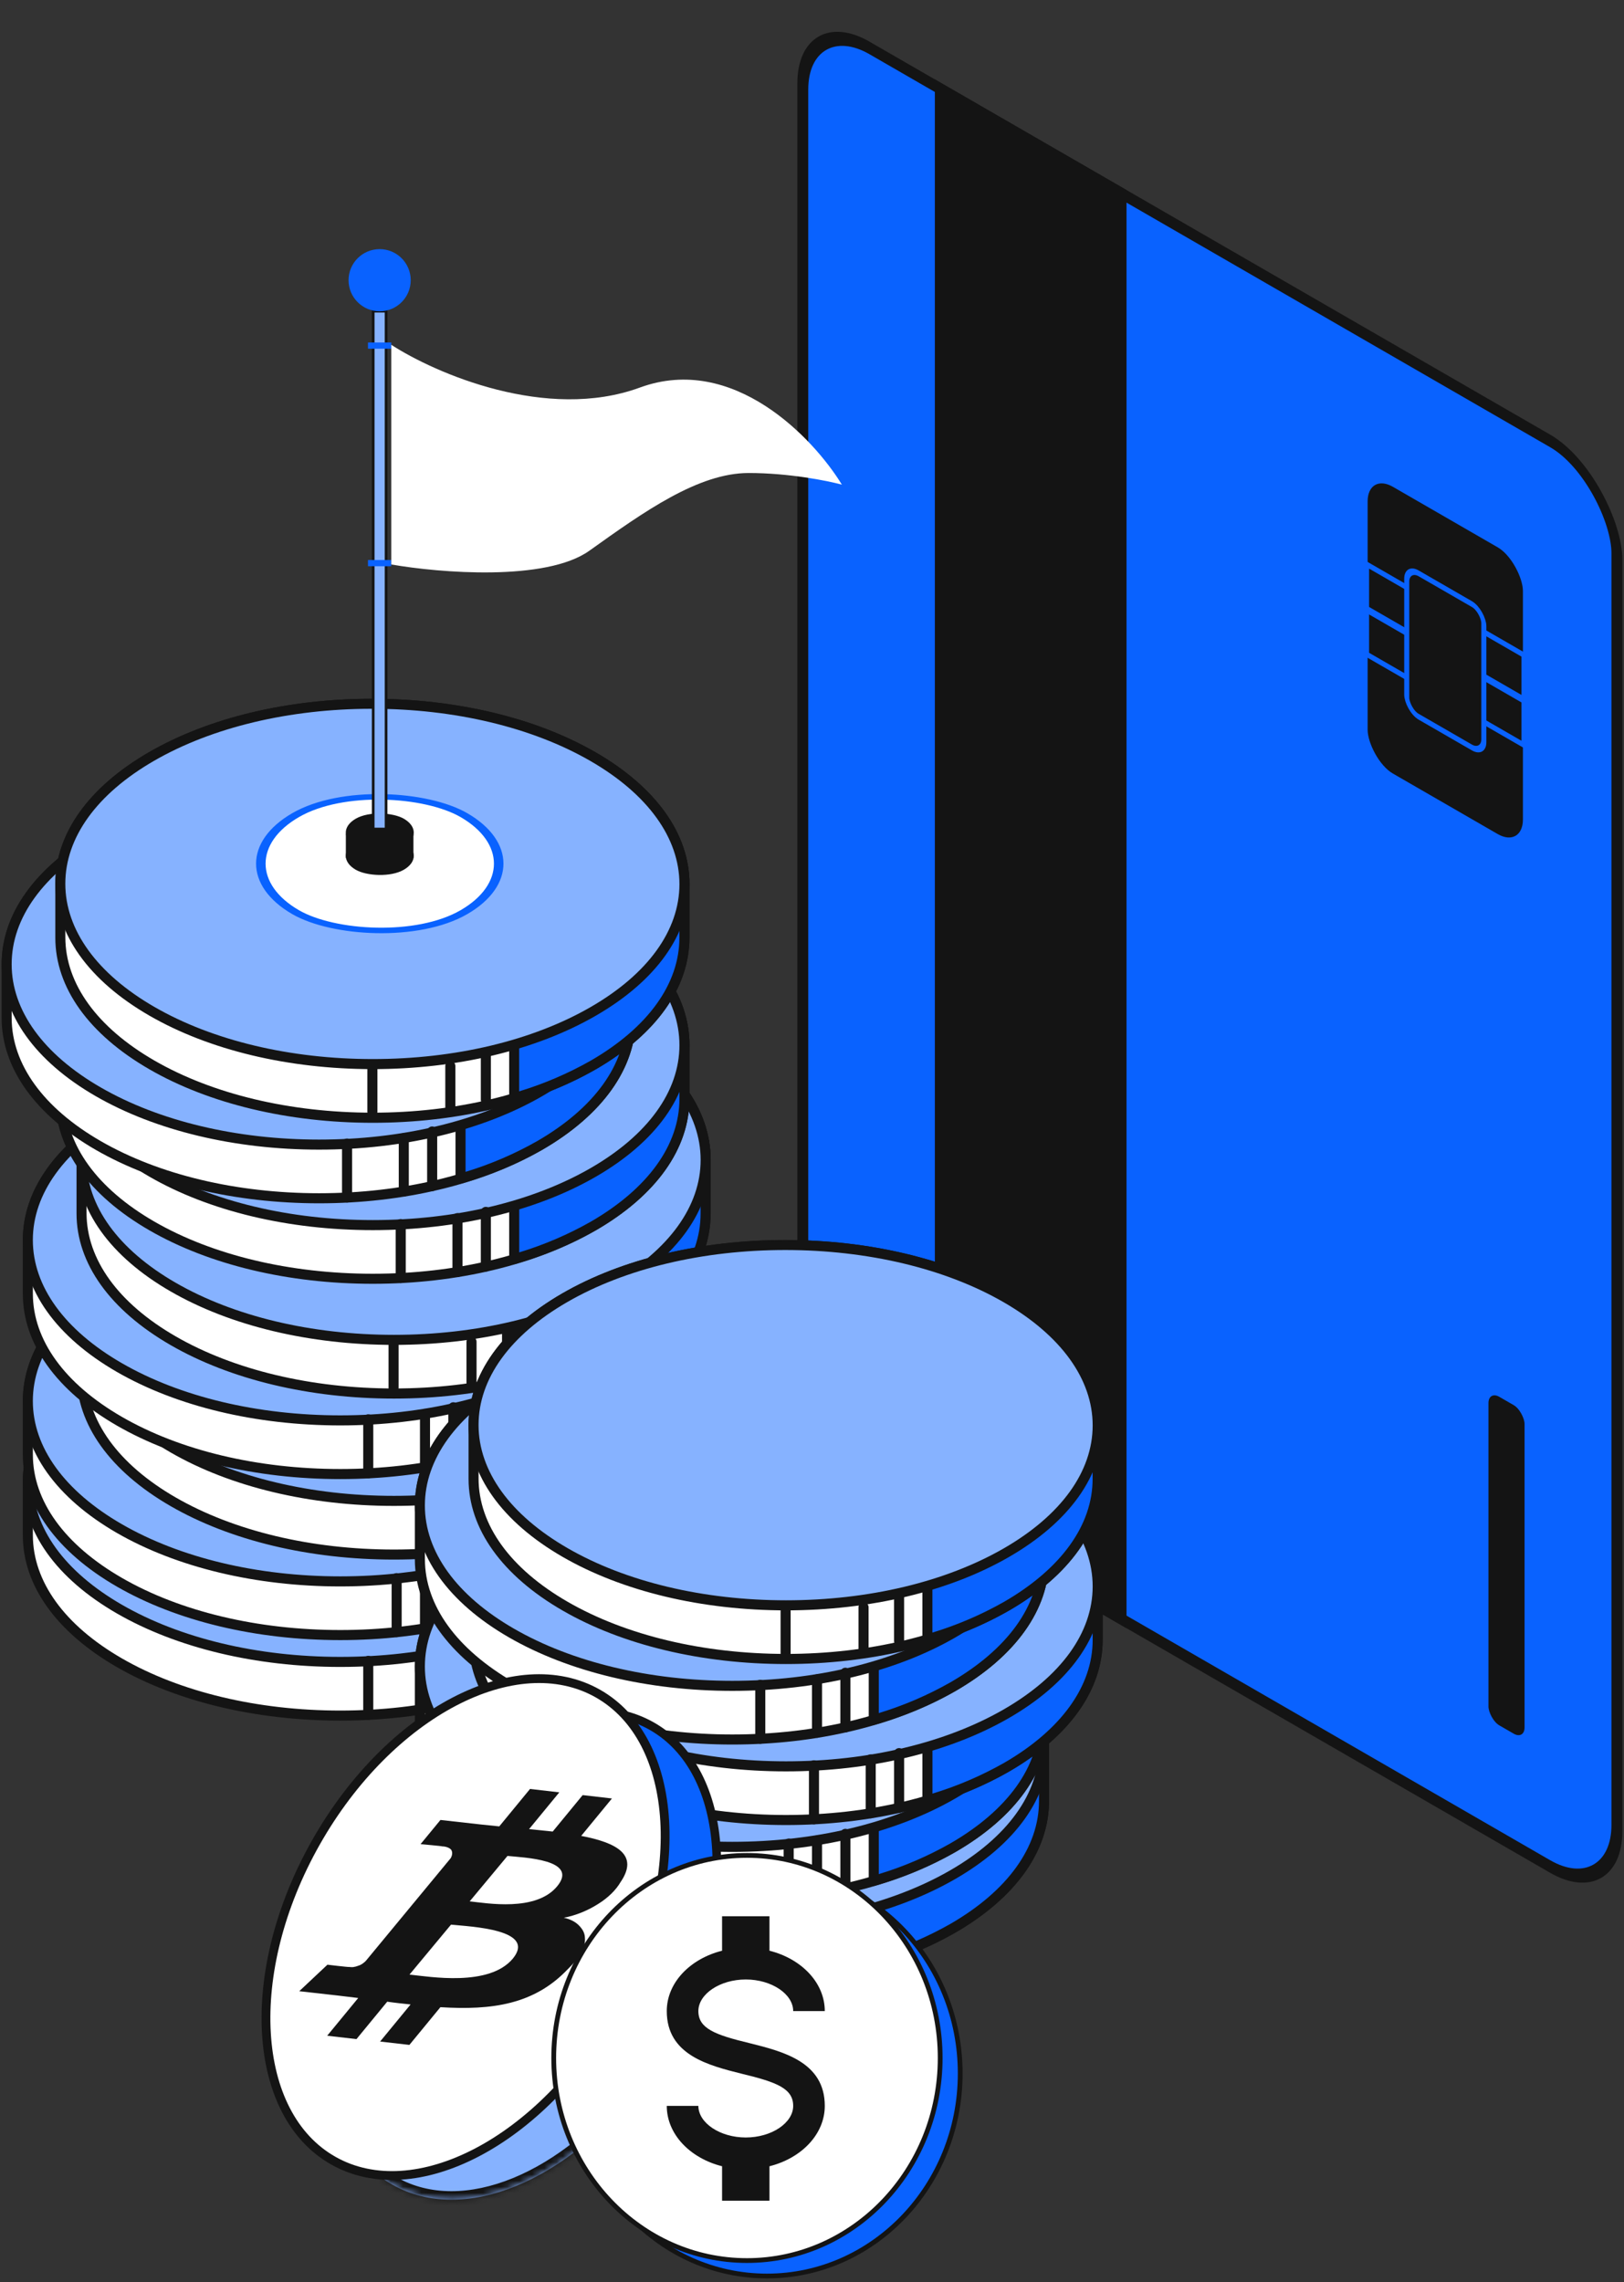 <svg width="264" height="371" viewBox="0 0 264 371" fill="none" xmlns="http://www.w3.org/2000/svg">
<rect x="0" y="0" width="264" height="371" fill="#333333" stroke="none"/>
<rect x="0.886" y="1.534" width="152.819" height="231.749" rx="12.524" transform="matrix(0.866 0.5 -2.20305e-08 1 129.738 -0.443)" fill="#0962FF" stroke="#141414" stroke-width="2.046"/>
<rect x="0.293" y="0.508" width="29.826" height="47.291" rx="5.08" transform="matrix(0.866 0.5 -2.20305e-08 1 221.779 75.605)" fill="#141414" stroke="#0962FF" stroke-width="0.677"/>
<rect x="0.293" y="0.508" width="7.451" height="54.088" rx="2.371" transform="matrix(0.866 0.5 -2.20305e-08 1 241.421 224.894)" fill="#141414" stroke="#0962FF" stroke-width="0.677"/>
<rect x="0.411" y="0.711" width="29.555" height="7.18" transform="matrix(0.866 0.5 -2.20305e-08 1 221.794 90.81)" fill="#141414" stroke="#0962FF" stroke-width="0.948"/>
<rect x="0.411" y="0.711" width="29.555" height="7.18" transform="matrix(0.866 0.5 -2.20305e-08 1 221.794 98.261)" fill="#141414" stroke="#0962FF" stroke-width="0.948"/>
<rect x="0.411" y="0.711" width="14.476" height="23.307" rx="2.235" transform="matrix(0.866 0.5 -2.20305e-08 1 228.324 91.173)" fill="#141414" stroke="#0962FF" stroke-width="0.948"/>
<rect width="35.978" height="233.795" transform="matrix(0.866 0.5 -2.20305e-08 1 151.973 12.905)" fill="#141414"/>
<path d="M105.987 240.879C105.969 233.388 101.011 225.904 91.1 220.183C71.278 208.737 39.163 208.725 19.359 220.158C9.454 225.879 4.509 233.376 4.527 240.879V249.604C4.527 257.095 9.503 264.58 19.405 270.301C39.227 281.749 71.36 281.759 91.149 270.325C101.057 264.604 105.999 257.107 105.987 249.604V240.879Z" fill="white"/>
<path d="M55.315 279.711C41.608 279.711 28.726 276.621 18.992 271.01C9.154 265.329 3.726 257.728 3.711 249.617V240.888C3.693 232.759 9.105 225.146 18.955 219.459C28.643 213.863 41.516 210.782 55.193 210.782C68.869 210.782 81.781 213.872 91.512 219.483C101.356 225.164 106.793 232.765 106.809 240.876V249.605C106.809 257.74 101.408 265.35 91.561 271.035C81.867 276.631 68.994 279.711 55.315 279.711ZM55.189 212.408C41.794 212.408 29.212 215.412 19.768 220.864C10.45 226.249 5.328 233.355 5.343 240.876V249.58C5.361 257.117 10.499 264.216 19.811 269.592C29.285 275.063 41.892 278.076 55.315 278.076C68.738 278.076 81.292 275.072 90.739 269.62C100.057 264.241 105.183 257.132 105.167 249.605V240.879C105.167 233.367 100.012 226.268 90.693 220.892C81.219 215.421 68.609 212.408 55.189 212.408Z" fill="#141414"/>
<path d="M105.988 249.604V240.879C105.97 233.388 101.013 225.904 91.102 220.182C87.064 217.896 82.771 216.094 78.311 214.813V275.701C82.788 274.423 87.096 272.618 91.147 270.325C101.059 264.604 106.001 257.12 105.988 249.604Z" fill="#0962FF"/>
<path d="M78.31 276.52C78.134 276.519 77.963 276.462 77.821 276.358C77.72 276.282 77.637 276.182 77.581 276.068C77.524 275.954 77.494 275.829 77.494 275.701V214.813C77.494 214.686 77.524 214.56 77.581 214.446C77.638 214.332 77.721 214.233 77.823 214.157C77.925 214.081 78.044 214.03 78.169 214.008C78.295 213.986 78.424 213.994 78.546 214.031C83.066 215.33 87.417 217.157 91.51 219.474C101.354 225.155 106.791 232.756 106.806 240.867V249.595C106.806 257.731 101.406 265.341 91.559 271.025C87.451 273.35 83.081 275.181 78.543 276.478C78.468 276.503 78.389 276.517 78.31 276.52ZM79.129 215.916V274.595C83.173 273.37 87.068 271.7 90.743 269.617C100.061 264.238 105.186 257.129 105.171 249.602V240.876C105.171 233.364 100.015 226.264 90.697 220.889C87.035 218.813 83.155 217.145 79.129 215.916Z" fill="#141414"/>
<path d="M91.149 261.601C110.95 250.17 110.928 231.625 91.1 220.183C71.271 208.741 39.163 208.725 19.359 220.159C-0.445 231.592 -0.421 250.134 19.405 261.576C39.23 273.018 71.341 273.034 91.149 261.601Z" fill="#86B2FF"/>
<path d="M55.315 270.986C41.608 270.986 28.726 267.896 18.992 262.285C9.136 256.594 3.711 248.978 3.711 240.845C3.711 232.713 9.127 225.124 18.958 219.452C28.646 213.856 41.519 210.776 55.196 210.776C68.872 210.776 81.784 213.865 91.515 219.477C101.378 225.167 106.796 232.783 106.796 240.919C106.796 249.054 101.384 256.637 91.552 262.312C81.867 267.905 68.994 270.986 55.315 270.986ZM55.189 212.408C41.794 212.408 29.212 215.412 19.768 220.864C10.465 226.237 5.34 233.333 5.34 240.845C5.34 248.358 10.48 255.482 19.811 260.87C29.285 266.337 41.892 269.351 55.315 269.351C68.737 269.351 81.292 266.346 90.739 260.894C100.042 255.521 105.167 248.428 105.167 240.916C105.167 233.404 100.027 226.277 90.693 220.892C81.219 215.421 68.609 212.408 55.189 212.408Z" fill="#141414"/>
<path d="M26.665 255.922C26.451 255.806 26.215 255.705 26.008 255.582C9.865 246.261 9.85 231.102 25.974 221.793C26.197 221.665 26.439 221.558 26.665 221.436V255.922ZM60.702 215.051C58.767 214.905 56.82 214.819 54.873 214.825V262.566C56.82 262.566 58.767 262.496 60.702 262.352V215.051ZM84.5 221.815C81.023 219.856 77.319 218.333 73.47 217.279V260.139C77.332 259.091 81.049 257.567 84.537 255.604C100.683 246.295 100.649 231.142 84.5 221.815Z" fill="white"/>
<path d="M51.499 247.105C52.913 246.29 53.641 245.401 53.684 244.437C53.727 243.477 53.103 242.169 51.826 240.513C49.234 237.506 47.868 234.959 47.727 232.872C47.587 230.786 49.096 228.827 52.257 226.995C55.166 225.315 58.492 224.482 62.235 224.499C66.023 224.526 69.759 225.391 73.173 227.032L78.714 223.838L82.834 226.216L77.216 229.456C79.894 231.493 81.116 233.6 80.884 235.776C80.652 237.952 78.915 239.942 75.673 241.748L75.49 241.79L68.106 237.53C69.989 236.439 71.003 235.363 71.162 234.284C71.321 233.206 70.627 232.228 69.09 231.341C67.651 230.453 65.986 230 64.295 230.036C62.708 230.109 61.164 230.57 59.796 231.378C58.464 232.151 57.791 232.979 57.764 233.884C57.736 234.789 58.357 236.127 59.616 237.915C62.209 240.847 63.555 243.382 63.653 245.519C63.751 247.656 62.23 249.631 59.09 251.442C56.045 253.186 52.58 254.063 49.072 253.979C45.3 253.917 41.587 253.034 38.192 251.39L33.097 254.333L28.977 251.952L34.072 249.012C31.053 246.928 29.43 244.719 29.204 242.386C28.978 240.054 30.744 237.841 34.503 235.748L34.732 235.706L42.095 239.954C39.884 241.229 38.849 242.452 38.99 243.621C39.13 244.791 40.063 245.871 41.789 246.864C43.31 247.795 45.051 248.307 46.835 248.346C48.473 248.36 50.084 247.931 51.499 247.105Z" fill="#141414"/>
<path d="M59.862 279.595C59.646 279.594 59.438 279.508 59.285 279.354C59.132 279.201 59.047 278.993 59.047 278.776V270.051C59.04 269.939 59.056 269.827 59.094 269.722C59.132 269.617 59.191 269.521 59.267 269.439C59.344 269.358 59.436 269.293 59.539 269.249C59.642 269.204 59.752 269.182 59.864 269.182C59.976 269.182 60.086 269.204 60.189 269.249C60.291 269.293 60.384 269.358 60.461 269.439C60.537 269.521 60.596 269.617 60.634 269.722C60.672 269.827 60.688 269.939 60.681 270.051V278.776C60.681 278.993 60.595 279.202 60.442 279.355C60.288 279.509 60.08 279.595 59.862 279.595ZM69.089 278.626C68.872 278.626 68.665 278.54 68.511 278.387C68.358 278.235 68.271 278.027 68.27 277.81V269.085C68.263 268.973 68.279 268.862 68.317 268.756C68.355 268.651 68.414 268.555 68.491 268.474C68.567 268.392 68.66 268.327 68.763 268.283C68.865 268.239 68.976 268.216 69.088 268.216C69.199 268.216 69.31 268.239 69.412 268.283C69.515 268.327 69.608 268.392 69.684 268.474C69.761 268.555 69.82 268.651 69.858 268.756C69.896 268.862 69.912 268.973 69.905 269.085V277.81C69.902 278.025 69.815 278.23 69.662 278.38C69.509 278.531 69.304 278.616 69.089 278.617V278.626ZM73.701 277.737C73.484 277.737 73.275 277.651 73.122 277.497C72.968 277.343 72.882 277.135 72.882 276.918V268.055C72.882 267.838 72.968 267.629 73.122 267.476C73.275 267.322 73.484 267.236 73.701 267.236C73.918 267.236 74.126 267.322 74.28 267.476C74.434 267.629 74.52 267.838 74.52 268.055V276.918C74.517 277.133 74.43 277.339 74.277 277.491C74.124 277.643 73.916 277.728 73.701 277.728V277.737Z" fill="#141414"/>
<path d="M105.987 227.781C105.969 220.293 101.011 212.805 91.1 207.084C71.278 195.639 39.163 195.626 19.359 207.06C9.454 212.781 4.509 220.281 4.527 227.781V236.509C4.527 243.997 9.503 251.484 19.405 257.206C39.227 268.651 71.36 268.66 91.149 257.23C101.057 251.509 105.999 244.009 105.987 236.509V227.781Z" fill="white"/>
<path d="M55.315 266.625C41.608 266.625 28.726 263.532 18.992 257.921C9.154 252.242 3.726 244.638 3.711 236.527V227.78C3.693 219.651 9.105 212.041 18.955 206.35C28.643 200.758 41.516 197.674 55.193 197.674C68.869 197.674 81.781 200.764 91.512 206.378C101.356 212.056 106.793 219.657 106.809 227.771V236.5C106.809 244.632 101.408 252.242 91.561 257.93C81.867 263.538 68.994 266.625 55.315 266.625ZM55.189 199.321C41.794 199.321 29.212 202.322 19.768 207.778C10.45 213.16 5.328 220.268 5.343 227.79V236.491C5.361 244.027 10.499 251.127 19.811 256.506C29.285 261.976 41.892 264.986 55.315 264.986C68.738 264.986 81.292 261.985 90.739 256.53C100.057 251.151 105.183 244.042 105.167 236.518V227.78C105.167 220.268 100.012 213.169 90.693 207.793C81.219 202.332 68.609 199.321 55.189 199.321Z" fill="#141414"/>
<path d="M105.988 236.518V227.78C105.97 220.293 101.013 212.805 91.102 207.084C87.064 204.799 82.771 202.997 78.311 201.717V262.621C82.787 261.341 87.096 259.537 91.147 257.245C101.059 251.518 106.001 244.018 105.988 236.518Z" fill="#0962FF"/>
<path d="M78.31 263.431C78.094 263.431 77.886 263.345 77.733 263.192C77.58 263.039 77.494 262.831 77.494 262.615V201.726C77.494 201.599 77.524 201.473 77.581 201.359C77.638 201.245 77.721 201.146 77.823 201.07C77.925 200.994 78.043 200.942 78.169 200.92C78.294 200.898 78.423 200.905 78.546 200.941C83.067 202.241 87.419 204.069 91.513 206.387C101.357 212.065 106.794 219.666 106.809 227.78V236.509C106.809 244.641 101.409 252.251 91.562 257.939C87.452 260.261 83.083 262.091 78.546 263.391C78.469 263.415 78.39 263.429 78.31 263.431ZM79.129 202.83V261.508C83.173 260.282 87.068 258.612 90.743 256.527C100.061 251.148 105.186 244.039 105.171 236.515V227.78C105.171 220.268 100.015 213.169 90.697 207.793C87.034 205.72 83.155 204.056 79.129 202.83Z" fill="#141414"/>
<path d="M91.149 248.513C110.95 237.083 110.928 218.538 91.1 207.093C71.271 195.648 39.163 195.635 19.359 207.068C-0.445 218.502 -0.421 237.044 19.405 248.489C39.23 259.934 71.341 259.944 91.149 248.513Z" fill="#86B2FF"/>
<path d="M55.315 257.899C41.608 257.899 28.726 254.806 18.992 249.198C9.136 243.505 3.711 235.892 3.711 227.759C3.711 219.627 9.127 212.035 18.958 206.366C28.646 200.773 41.519 197.689 55.196 197.689C68.872 197.689 81.784 200.779 91.515 206.393C101.378 212.084 106.796 219.697 106.796 227.832C106.796 235.968 101.384 243.553 91.552 249.226C81.867 254.815 68.994 257.899 55.315 257.899ZM55.189 199.321C41.794 199.321 29.212 202.322 19.768 207.778C10.465 213.15 5.34 220.244 5.34 227.759C5.34 235.274 10.48 242.395 19.811 247.78C29.285 253.251 41.892 256.261 55.315 256.261C68.737 256.261 81.292 253.26 90.739 247.805C100.042 242.435 105.167 235.338 105.167 227.826C105.167 220.314 100.027 213.19 90.693 207.802C81.219 202.332 68.609 199.321 55.189 199.321Z" fill="#141414"/>
<path d="M26.665 242.835C26.451 242.716 26.215 242.615 26.008 242.493C9.865 233.171 9.85 218.013 25.974 208.704C26.197 208.578 26.439 208.471 26.665 208.346V242.835ZM60.702 201.965C58.767 201.815 56.82 201.729 54.873 201.739V249.479C56.82 249.479 58.767 249.409 60.702 249.262V201.965ZM84.5 208.725C81.023 206.769 77.318 205.247 73.47 204.193V247.053C77.333 246.004 81.05 244.48 84.537 242.514C100.683 233.205 100.649 218.046 84.5 208.725Z" fill="white"/>
<path d="M51.498 234.015C52.911 233.2 53.64 232.312 53.683 231.35C53.725 230.39 53.102 229.082 51.825 227.426C49.233 224.419 47.867 221.872 47.726 219.785C47.586 217.699 49.095 215.739 52.255 213.905C55.165 212.226 58.491 211.395 62.234 211.411C66.022 211.439 69.758 212.304 73.172 213.945L78.713 210.748L82.833 213.126L77.215 216.369C79.893 218.406 81.115 220.512 80.883 222.686C80.65 224.86 78.914 226.851 75.672 228.661L75.489 228.703L68.108 224.419C69.99 223.328 71.005 222.249 71.164 221.17C71.323 220.091 70.629 219.113 69.092 218.227C67.653 217.338 65.987 216.886 64.297 216.925C62.71 216.997 61.165 217.457 59.798 218.267C58.466 219.037 57.793 219.868 57.766 220.773C57.738 221.677 58.359 223.016 59.618 224.801C62.212 227.733 63.557 230.267 63.655 232.404C63.753 234.542 62.232 236.516 59.092 238.327C56.047 240.072 52.583 240.951 49.074 240.867C45.302 240.805 41.589 239.92 38.194 238.275L33.099 241.222L28.98 238.838L34.074 235.901C31.055 233.816 29.432 231.608 29.206 229.275C28.98 226.942 30.746 224.729 34.505 222.637L34.734 222.594L42.097 226.842C39.886 228.118 38.851 229.34 38.992 230.51C39.126 231.677 40.061 232.753 41.791 233.752C43.313 234.682 45.054 235.193 46.837 235.234C48.472 235.254 50.082 234.833 51.498 234.015Z" fill="#141414"/>
<path d="M64.478 266.148C64.261 266.147 64.053 266.06 63.901 265.907C63.748 265.753 63.662 265.546 63.662 265.329V256.6C63.655 256.489 63.671 256.377 63.709 256.272C63.747 256.167 63.806 256.071 63.883 255.989C63.959 255.908 64.052 255.843 64.154 255.798C64.257 255.754 64.367 255.731 64.479 255.731C64.591 255.731 64.702 255.754 64.804 255.798C64.907 255.843 64.999 255.908 65.076 255.989C65.152 256.071 65.212 256.167 65.249 256.272C65.287 256.377 65.303 256.489 65.297 256.6V265.326C65.297 265.433 65.276 265.54 65.234 265.639C65.193 265.739 65.133 265.829 65.057 265.905C64.981 265.981 64.891 266.041 64.791 266.082C64.692 266.124 64.585 266.145 64.478 266.145V266.148ZM69.089 265.537C68.872 265.537 68.664 265.45 68.51 265.297C68.357 265.143 68.27 264.935 68.27 264.718V255.992C68.283 255.784 68.375 255.589 68.527 255.446C68.679 255.303 68.879 255.223 69.088 255.223C69.296 255.223 69.497 255.303 69.649 255.446C69.801 255.589 69.893 255.784 69.906 255.992V264.718C69.904 264.933 69.817 265.14 69.665 265.292C69.512 265.444 69.305 265.53 69.089 265.531V265.537ZM73.701 264.644C73.484 264.644 73.277 264.558 73.123 264.405C72.97 264.252 72.883 264.045 72.882 263.828V254.965C72.882 254.748 72.969 254.54 73.122 254.386C73.276 254.233 73.484 254.146 73.701 254.146C73.918 254.146 74.127 254.233 74.28 254.386C74.434 254.54 74.52 254.748 74.52 254.965V263.828C74.518 264.044 74.43 264.25 74.277 264.401C74.124 264.553 73.917 264.638 73.701 264.638V264.644Z" fill="#141414"/>
<path d="M114.713 214.703C114.713 207.213 109.738 199.728 99.833 194.007C80.004 182.561 47.878 182.549 28.086 193.982C18.181 199.704 13.236 207.2 13.251 214.703V223.429C13.269 230.92 18.23 238.404 28.129 244.125C47.954 255.574 80.084 255.583 99.879 244.15C109.784 238.432 114.726 230.932 114.713 223.429V214.703Z" fill="white"/>
<path d="M64.041 253.535C50.337 253.535 37.437 250.445 27.721 244.834C17.881 239.153 12.441 231.552 12.441 223.441V214.712C12.422 206.583 17.835 198.97 27.685 193.282C37.373 187.686 50.245 184.606 63.922 184.606C77.598 184.606 90.526 187.696 100.248 193.307C110.089 198.988 115.529 206.589 115.529 214.7V223.429C115.529 231.561 110.129 239.174 100.285 244.859C90.596 250.454 77.721 253.535 64.041 253.535ZM63.916 186.232C50.521 186.232 37.938 189.236 28.495 194.688C19.176 200.073 14.051 207.179 14.069 214.7V223.404C14.088 230.941 19.225 238.04 28.537 243.419C38.012 248.887 50.618 251.9 64.041 251.9C77.464 251.9 90.019 248.896 99.469 243.444C108.784 238.062 113.909 230.956 113.897 223.429V214.703C113.878 207.191 108.738 200.092 99.423 194.716C89.945 189.245 77.336 186.232 63.916 186.232Z" fill="#141414"/>
<path d="M114.713 223.428V214.703C114.713 207.212 109.737 199.728 99.832 194.006C95.792 191.723 91.499 189.922 87.039 188.64V249.525C91.515 248.246 95.824 246.442 99.875 244.149C109.783 238.431 114.74 230.931 114.713 223.428Z" fill="#0962FF"/>
<path d="M87.04 250.344C86.823 250.343 86.615 250.257 86.462 250.103C86.308 249.95 86.222 249.742 86.221 249.525V188.64C86.22 188.512 86.249 188.387 86.306 188.273C86.363 188.159 86.446 188.06 86.547 187.983C86.649 187.907 86.768 187.856 86.893 187.833C87.018 187.811 87.147 187.818 87.269 187.854C91.791 189.155 96.146 190.982 100.243 193.297C110.083 198.979 115.523 206.579 115.523 214.69V223.419C115.523 231.551 110.123 239.164 100.279 244.849C96.169 247.173 91.799 249.003 87.26 250.301C87.189 250.325 87.115 250.339 87.04 250.344ZM87.856 189.743V248.422C91.898 247.195 95.793 245.525 99.469 243.443C108.785 238.061 113.91 230.955 113.898 223.428V214.703C113.879 207.191 108.739 200.091 99.423 194.715C95.759 192.638 91.876 190.97 87.847 189.743H87.856Z" fill="#141414"/>
<path d="M99.878 235.421C119.676 223.991 119.655 205.443 99.832 194.001C80.01 182.558 47.877 182.543 28.085 193.976C8.293 205.409 8.305 223.951 28.128 235.394C47.95 246.836 80.077 246.857 99.878 235.421Z" fill="#86B2FF"/>
<path d="M64.041 244.809C50.337 244.809 37.437 241.72 27.721 236.108C17.862 230.418 12.44 222.805 12.44 214.669C12.44 206.534 17.856 198.948 27.688 193.276C37.376 187.68 50.248 184.599 63.925 184.599C77.601 184.599 90.529 187.689 100.251 193.3C110.11 198.994 115.532 206.607 115.532 214.743C115.532 222.878 110.119 230.461 100.288 236.136C90.596 241.729 77.721 244.809 64.041 244.809ZM63.916 186.231C50.52 186.231 37.938 189.236 28.495 194.688C19.192 200.061 14.066 207.157 14.066 214.669C14.066 222.181 19.207 229.305 28.537 234.693C38.011 240.161 50.618 243.174 64.041 243.174C77.464 243.174 90.019 240.17 99.469 234.718C108.772 229.345 113.897 222.252 113.897 214.739C113.897 207.227 108.753 200.1 99.423 194.715C89.945 189.245 77.335 186.231 63.916 186.231Z" fill="#141414"/>
<path d="M35.392 229.746C35.178 229.63 34.942 229.529 34.734 229.407C18.592 220.086 18.573 204.927 34.701 195.618C34.921 195.489 35.165 195.382 35.392 195.26V229.746ZM69.428 188.879C67.494 188.729 65.544 188.644 63.6 188.653V236.39C65.544 236.39 67.494 236.32 69.428 236.177V188.879ZM93.227 195.639C89.75 193.679 86.044 192.157 82.194 191.107V233.964C86.058 232.917 89.776 231.394 93.263 229.428C109.394 220.119 109.376 204.961 93.227 195.639Z" fill="white"/>
<path d="M60.22 220.929C61.635 220.116 62.359 219.224 62.408 218.261C62.457 217.298 61.827 215.993 60.55 214.337C57.958 211.33 56.592 208.783 56.451 206.696C56.311 204.61 57.821 202.651 60.981 200.819C63.89 199.142 67.215 198.31 70.956 198.322C74.745 198.352 78.481 199.217 81.897 200.856L87.438 197.662L91.558 200.04L85.941 203.283C88.618 205.32 89.84 207.426 89.608 209.6C89.376 211.774 87.644 213.764 84.412 215.572L84.229 215.614L76.842 211.342C78.725 210.251 79.74 209.175 79.898 208.096C80.057 207.017 79.364 206.039 77.823 205.153C76.385 204.264 74.721 203.811 73.031 203.848C71.445 203.922 69.9 204.382 68.532 205.19C67.2 205.963 66.525 206.791 66.5 207.696C66.476 208.6 67.093 209.942 68.355 211.727C70.949 214.657 72.294 217.191 72.389 219.331C72.485 221.47 70.964 223.444 67.826 225.254C64.782 226.999 61.317 227.876 57.808 227.79C54.036 227.729 50.324 226.846 46.928 225.202L41.834 228.145L37.714 225.764L42.809 222.824C39.789 220.74 38.166 218.531 37.94 216.198C37.714 213.865 39.48 211.653 43.239 209.563L43.469 209.517L50.831 213.765C48.618 215.039 47.583 216.261 47.726 217.433C47.869 218.604 48.802 219.685 50.525 220.675C52.047 221.607 53.79 222.119 55.574 222.158C57.205 222.173 58.81 221.749 60.22 220.929Z" fill="#141414"/>
<path d="M68.592 253.419C68.484 253.42 68.378 253.399 68.278 253.358C68.179 253.317 68.088 253.256 68.012 253.18C67.936 253.104 67.876 253.014 67.835 252.914C67.793 252.815 67.773 252.708 67.773 252.6V243.875C67.766 243.763 67.782 243.652 67.82 243.546C67.858 243.441 67.917 243.345 67.994 243.264C68.07 243.182 68.163 243.117 68.266 243.073C68.368 243.029 68.479 243.006 68.591 243.006C68.702 243.006 68.813 243.029 68.915 243.073C69.018 243.117 69.111 243.182 69.187 243.264C69.264 243.345 69.323 243.441 69.361 243.546C69.399 243.652 69.415 243.763 69.408 243.875V252.6C69.408 252.817 69.322 253.025 69.169 253.178C69.016 253.332 68.809 253.419 68.592 253.419ZM77.813 252.451C77.596 252.45 77.388 252.363 77.235 252.21C77.082 252.056 76.997 251.848 76.997 251.631V242.906C76.99 242.794 77.006 242.683 77.044 242.578C77.082 242.472 77.141 242.376 77.218 242.295C77.294 242.213 77.387 242.149 77.489 242.104C77.592 242.06 77.702 242.037 77.814 242.037C77.926 242.037 78.037 242.06 78.139 242.104C78.242 242.149 78.334 242.213 78.411 242.295C78.487 242.376 78.546 242.472 78.584 242.578C78.622 242.683 78.638 242.794 78.632 242.906V251.619C78.632 251.727 78.612 251.834 78.571 251.935C78.53 252.035 78.47 252.126 78.394 252.202C78.318 252.279 78.227 252.34 78.127 252.381C78.028 252.423 77.921 252.444 77.813 252.444V252.451ZM82.427 251.558C82.32 251.558 82.214 251.537 82.114 251.496C82.015 251.455 81.925 251.394 81.849 251.318C81.773 251.242 81.713 251.152 81.673 251.052C81.632 250.953 81.611 250.846 81.611 250.739V241.891C81.605 241.78 81.621 241.668 81.659 241.563C81.697 241.458 81.756 241.362 81.832 241.28C81.909 241.199 82.001 241.134 82.104 241.09C82.207 241.045 82.317 241.022 82.429 241.022C82.541 241.022 82.651 241.045 82.754 241.09C82.856 241.134 82.949 241.199 83.025 241.28C83.102 241.362 83.161 241.458 83.199 241.563C83.237 241.668 83.253 241.78 83.246 241.891V250.739C83.245 250.955 83.158 251.162 83.004 251.314C82.851 251.467 82.644 251.552 82.427 251.552V251.558Z" fill="#141414"/>
<path d="M105.987 201.616C105.969 194.126 101.011 186.641 91.1 180.92C71.278 169.471 39.163 169.459 19.359 180.892C9.454 186.614 4.509 194.114 4.527 201.616V210.342C4.527 217.83 9.503 225.317 19.405 231.038C39.227 242.484 71.36 242.493 91.149 231.063C101.057 225.342 105.999 217.842 105.987 210.342V201.616Z" fill="white"/>
<path d="M55.315 240.448C41.608 240.448 28.726 237.358 18.992 231.747C9.154 226.066 3.726 218.462 3.711 210.354V201.629C3.693 193.496 9.105 185.886 18.955 180.195C28.643 174.603 41.516 171.522 55.193 171.522C68.869 171.522 81.781 174.609 91.512 180.223C101.356 185.901 106.793 193.502 106.809 201.616V210.345C106.809 218.477 101.408 226.09 91.561 231.775C81.867 237.368 68.994 240.448 55.315 240.448ZM55.189 173.145C41.794 173.145 29.212 176.149 19.768 181.601C10.45 186.983 5.328 194.092 5.343 201.613V210.314C5.361 217.851 10.499 224.95 19.811 230.329C29.285 235.8 41.892 238.81 55.315 238.81C68.738 238.81 81.292 235.809 90.739 230.354C100.057 224.975 105.183 217.869 105.167 210.342V201.616C105.167 194.101 100.012 187.005 90.693 181.626C81.219 176.155 68.609 173.145 55.189 173.145Z" fill="#141414"/>
<path d="M105.988 210.342V201.616C105.97 194.126 101.013 186.641 91.102 180.92C87.065 178.632 82.772 176.83 78.311 175.55V236.438C82.787 235.159 87.096 233.354 91.147 231.063C101.059 225.335 106.001 217.842 105.988 210.342Z" fill="#0962FF"/>
<path d="M78.31 237.254C78.094 237.254 77.886 237.168 77.733 237.015C77.58 236.862 77.494 236.655 77.494 236.438V175.55C77.494 175.423 77.524 175.298 77.581 175.184C77.637 175.071 77.72 174.972 77.821 174.896C77.924 174.82 78.042 174.768 78.168 174.746C78.294 174.723 78.423 174.729 78.546 174.764C83.067 176.065 87.419 177.893 91.513 180.211C101.357 185.889 106.794 193.49 106.809 201.604V210.332C106.809 218.465 101.409 226.078 91.562 231.762C87.453 234.086 83.084 235.916 78.546 237.215C78.469 237.239 78.39 237.252 78.31 237.254ZM79.129 176.653V235.332C83.173 234.106 87.068 232.435 90.743 230.35C100.061 224.972 105.186 217.866 105.171 210.339V201.613C105.171 194.098 100.015 187.001 90.697 181.623C87.034 179.548 83.155 177.881 79.129 176.653Z" fill="#141414"/>
<path d="M91.149 222.338C110.95 210.908 110.928 192.363 91.1 180.92C71.271 169.478 39.163 169.46 19.359 180.893C-0.445 192.326 -0.421 210.868 19.405 222.313C39.23 233.759 71.341 233.768 91.149 222.338Z" fill="#86B2FF"/>
<path d="M55.315 231.723C41.608 231.723 28.726 228.633 18.992 223.022C9.136 217.332 3.711 209.716 3.711 201.583C3.711 193.451 9.127 185.862 18.958 180.19C28.646 174.597 41.519 171.516 55.196 171.516C68.872 171.516 81.784 174.603 91.515 180.217C101.378 185.908 106.796 193.524 106.796 201.659C106.796 209.795 101.384 217.377 91.552 223.053C81.867 228.643 68.994 231.723 55.315 231.723ZM55.189 173.145C41.794 173.145 29.212 176.149 19.768 181.602C10.465 186.974 5.34 194.068 5.34 201.583C5.34 209.098 10.48 216.219 19.811 221.604C29.285 227.075 41.892 230.088 55.315 230.088C68.737 230.088 81.292 227.084 90.739 221.629C100.042 216.259 105.167 209.165 105.167 201.653C105.167 194.141 100.027 187.014 90.693 181.626C81.219 176.156 68.609 173.145 55.189 173.145Z" fill="#141414"/>
<path d="M26.665 216.659C26.451 216.543 26.215 216.439 26.008 216.317C9.865 206.995 9.85 191.837 25.974 182.527C26.197 182.402 26.439 182.295 26.665 182.17V216.659ZM60.702 175.789C58.767 175.639 56.82 175.553 54.873 175.562V223.303C56.82 223.303 58.767 223.233 60.702 223.089V175.789ZM84.5 182.549C81.027 180.594 77.326 179.071 73.483 178.017V220.877C77.345 219.828 81.062 218.304 84.549 216.341C100.683 207.032 100.649 191.87 84.5 182.549Z" fill="white"/>
<path d="M51.499 207.839C52.913 207.024 53.641 206.136 53.684 205.174C53.727 204.214 53.103 202.906 51.826 201.25C49.234 198.243 47.868 195.696 47.727 193.609C47.59 191.513 49.099 189.56 52.257 187.729C55.166 186.05 58.492 185.219 62.235 185.235C66.022 185.255 69.759 186.111 73.176 187.745L78.717 184.548L82.837 186.926L77.216 190.19C79.894 192.227 81.116 194.333 80.884 196.507C80.652 198.681 78.915 200.672 75.673 202.482L75.49 202.524L68.106 198.264C69.989 197.173 71.003 196.094 71.162 195.015C71.321 193.936 70.627 192.959 69.09 192.072C67.651 191.183 65.986 190.731 64.295 190.77C62.708 190.842 61.163 191.303 59.796 192.112C58.464 192.882 57.791 193.713 57.764 194.618C57.736 195.523 58.357 196.861 59.616 198.646C62.209 201.576 63.555 204.112 63.653 206.253C63.751 208.394 62.23 210.368 59.09 212.173C56.046 213.919 52.581 214.797 49.072 214.712C45.3 214.65 41.587 213.766 38.192 212.121L33.097 215.067L28.977 212.686L34.072 209.746C31.053 207.662 29.43 205.453 29.204 203.12C28.978 200.787 30.744 198.575 34.503 196.482L34.732 196.439L42.095 200.688C39.884 201.963 38.849 203.186 38.99 204.355C39.13 205.525 40.063 206.605 41.789 207.598C43.311 208.527 45.052 209.039 46.835 209.08C48.473 209.095 50.085 208.667 51.499 207.839Z" fill="#141414"/>
<path d="M59.862 240.329C59.646 240.328 59.438 240.242 59.285 240.088C59.132 239.935 59.047 239.727 59.047 239.51V230.788C59.04 230.676 59.056 230.564 59.094 230.459C59.132 230.354 59.191 230.258 59.267 230.177C59.344 230.095 59.436 230.03 59.539 229.986C59.642 229.942 59.752 229.919 59.864 229.919C59.976 229.919 60.086 229.942 60.189 229.986C60.291 230.03 60.384 230.095 60.461 230.177C60.537 230.258 60.596 230.354 60.634 230.459C60.672 230.564 60.688 230.676 60.681 230.788V239.51C60.681 239.727 60.595 239.936 60.442 240.089C60.288 240.243 60.08 240.329 59.862 240.329ZM69.089 239.345C68.872 239.345 68.663 239.259 68.51 239.105C68.356 238.952 68.27 238.743 68.27 238.526V229.801C68.283 229.592 68.374 229.397 68.526 229.254C68.678 229.111 68.879 229.032 69.088 229.032C69.296 229.032 69.497 229.111 69.649 229.254C69.801 229.397 69.892 229.592 69.905 229.801V238.526C69.906 238.634 69.886 238.741 69.846 238.842C69.805 238.942 69.745 239.033 69.669 239.11C69.594 239.187 69.503 239.248 69.404 239.29C69.304 239.332 69.197 239.354 69.089 239.354V239.345ZM73.701 238.453C73.593 238.453 73.487 238.432 73.388 238.391C73.288 238.351 73.198 238.291 73.122 238.215C73.046 238.139 72.985 238.049 72.944 237.95C72.903 237.851 72.882 237.744 72.882 237.637V228.774C72.882 228.557 72.968 228.348 73.122 228.195C73.275 228.041 73.484 227.955 73.701 227.955C73.918 227.955 74.126 228.041 74.28 228.195C74.434 228.348 74.52 228.557 74.52 228.774V237.637C74.523 237.746 74.504 237.855 74.465 237.957C74.425 238.059 74.365 238.152 74.289 238.231C74.212 238.309 74.121 238.371 74.02 238.414C73.919 238.456 73.81 238.478 73.701 238.477V238.453Z" fill="#141414"/>
<path d="M114.713 188.527C114.713 181.039 109.738 173.551 99.833 167.83C80.004 156.385 47.878 156.372 28.086 167.806C18.181 173.527 13.236 181.024 13.251 188.527V197.252C13.269 204.743 18.23 212.227 28.129 217.949C47.954 229.397 80.084 229.406 99.879 217.976C109.784 212.255 114.726 204.755 114.713 197.252V188.527Z" fill="white"/>
<path d="M64.041 227.362C50.337 227.362 37.437 224.269 27.721 218.658C17.881 212.976 12.441 205.376 12.441 197.265V188.536C12.422 180.407 17.835 172.794 27.685 167.106C37.373 161.51 50.245 158.43 63.922 158.43C77.598 158.43 90.526 161.519 100.248 167.131C110.089 172.812 115.529 180.413 115.529 188.524V197.252C115.529 205.385 110.129 212.998 100.285 218.682C90.596 224.278 77.721 227.362 64.041 227.362ZM63.916 160.055C50.521 160.055 37.938 163.06 28.495 168.512C19.176 173.897 14.051 181.003 14.069 188.524V197.219C14.088 204.755 19.225 211.855 28.537 217.234C38.012 222.704 50.618 225.715 64.041 225.715C77.464 225.715 90.019 222.71 99.469 217.258C108.784 211.876 113.909 204.771 113.897 197.246V188.518C113.878 181.006 108.738 173.906 99.423 168.53C89.945 163.069 77.336 160.055 63.916 160.055Z" fill="#141414"/>
<path d="M114.713 197.252V188.527C114.713 181.039 109.737 173.551 99.832 167.83C95.792 165.547 91.499 163.746 87.039 162.464V223.349C91.514 222.07 95.823 220.266 99.875 217.976C109.783 212.255 114.74 204.755 114.713 197.252Z" fill="#0962FF"/>
<path d="M87.04 224.168C86.863 224.167 86.691 224.11 86.548 224.006C86.446 223.929 86.364 223.83 86.307 223.716C86.251 223.602 86.221 223.476 86.221 223.349V162.463C86.22 162.336 86.249 162.21 86.306 162.096C86.363 161.983 86.446 161.883 86.547 161.807C86.649 161.731 86.768 161.679 86.893 161.657C87.018 161.635 87.147 161.642 87.269 161.678C91.791 162.979 96.146 164.806 100.243 167.121C110.083 172.802 115.523 180.403 115.523 188.514V197.243C115.523 205.375 110.123 212.988 100.279 218.673C96.171 220.999 91.8 222.829 87.26 224.125C87.189 224.149 87.115 224.163 87.04 224.168ZM87.847 163.567V222.245C91.889 221.018 95.784 219.347 99.46 217.264C108.775 211.882 113.901 204.776 113.888 197.252V188.523C113.87 181.011 108.73 173.912 99.414 168.536C95.752 166.46 91.873 164.794 87.847 163.567Z" fill="#141414"/>
<path d="M99.878 209.251C119.676 197.82 119.655 179.272 99.832 167.83C80.01 156.388 47.877 156.372 28.085 167.806C8.293 179.239 8.305 197.781 28.128 209.223C47.95 220.665 80.077 220.681 99.878 209.251Z" fill="#86B2FF"/>
<path d="M64.041 218.633C50.337 218.633 37.437 215.543 27.721 209.932C17.862 204.242 12.44 196.629 12.44 188.493C12.44 180.358 17.856 172.772 27.688 167.1C37.376 161.504 50.248 158.423 63.925 158.423C77.601 158.423 90.529 161.513 100.251 167.124C110.11 172.818 115.532 180.431 115.532 188.567C115.532 196.702 110.119 204.284 100.288 209.96C90.596 215.556 77.721 218.633 64.041 218.633ZM63.916 160.055C50.52 160.055 37.938 163.06 28.495 168.512C19.192 173.885 14.066 180.981 14.066 188.493C14.066 196.005 19.207 203.129 28.537 208.517C38.011 213.988 50.618 216.998 64.041 216.998C77.464 216.998 90.019 213.994 99.469 208.542C108.772 203.172 113.897 196.076 113.897 188.563C113.897 181.051 108.753 173.927 99.423 168.539C89.945 163.069 77.335 160.055 63.916 160.055Z" fill="#141414"/>
<path d="M63.979 226.407C63.871 226.407 63.765 226.386 63.666 226.345C63.566 226.304 63.476 226.243 63.401 226.167C63.325 226.091 63.265 226.001 63.224 225.901C63.183 225.802 63.162 225.696 63.163 225.588V218.669C63.156 218.558 63.172 218.446 63.21 218.341C63.248 218.236 63.307 218.14 63.384 218.058C63.46 217.977 63.553 217.912 63.655 217.868C63.758 217.823 63.868 217.8 63.98 217.8C64.092 217.8 64.203 217.823 64.305 217.868C64.408 217.912 64.5 217.977 64.577 218.058C64.653 218.14 64.713 218.236 64.75 218.341C64.788 218.446 64.805 218.558 64.798 218.669V225.588C64.798 225.696 64.776 225.802 64.735 225.902C64.694 226.001 64.634 226.091 64.558 226.167C64.482 226.243 64.391 226.304 64.292 226.345C64.193 226.386 64.086 226.407 63.979 226.407ZM76.651 225.94C76.434 225.94 76.225 225.853 76.072 225.7C75.918 225.546 75.832 225.338 75.832 225.12V218.122C75.832 217.905 75.918 217.697 76.072 217.543C76.225 217.39 76.434 217.303 76.651 217.303C76.868 217.303 77.076 217.39 77.23 217.543C77.384 217.697 77.47 217.905 77.47 218.122V225.12C77.468 225.337 77.381 225.543 77.228 225.696C77.075 225.848 76.867 225.933 76.651 225.933V225.94ZM82.426 224.436C82.319 224.436 82.213 224.415 82.114 224.374C82.015 224.333 81.925 224.273 81.849 224.197C81.773 224.121 81.713 224.031 81.672 223.932C81.631 223.833 81.61 223.727 81.61 223.62V216.481C81.603 216.37 81.619 216.258 81.657 216.153C81.695 216.048 81.754 215.951 81.831 215.87C81.907 215.789 82 215.724 82.102 215.679C82.205 215.635 82.316 215.612 82.427 215.612C82.539 215.612 82.65 215.635 82.752 215.679C82.855 215.724 82.947 215.789 83.024 215.87C83.1 215.951 83.16 216.048 83.198 216.153C83.236 216.258 83.252 216.37 83.245 216.481V223.62C83.243 223.836 83.155 224.042 83.002 224.193C82.848 224.345 82.641 224.43 82.426 224.43V224.436Z" fill="#141414"/>
<path d="M23.218 198.003C23.004 197.884 22.768 197.783 22.56 197.661C6.418 188.339 6.402 173.18 22.527 163.871C22.75 163.746 22.991 163.639 23.218 163.514V198.003ZM57.254 157.132C55.32 156.983 53.373 156.897 51.426 156.906V204.647C53.373 204.647 55.32 204.577 57.254 204.43V157.132ZM81.053 163.893C77.576 161.936 73.871 160.414 70.023 159.36V202.22C73.886 201.172 77.603 199.648 81.09 197.682C97.235 188.373 97.202 173.214 81.053 163.893Z" fill="white"/>
<path d="M48.05 189.183C49.464 188.368 50.193 187.479 50.235 186.518C50.278 185.558 49.655 184.25 48.377 182.594C45.786 179.586 44.419 177.039 44.279 174.953C44.138 172.867 45.648 170.907 48.808 169.073C51.718 167.394 55.044 166.563 58.787 166.579C62.575 166.606 66.31 167.471 69.725 169.113L75.266 165.916L79.385 168.294L73.768 171.536C76.445 173.574 77.668 175.679 77.436 177.853C77.203 180.027 75.466 182.019 72.225 183.828L72.041 183.871L64.661 179.586C66.543 178.495 67.558 177.416 67.717 176.337C67.876 175.259 67.182 174.281 65.645 173.394C64.206 172.505 62.54 172.053 60.85 172.092C59.263 172.164 57.718 172.625 56.351 173.434C55.018 174.204 54.346 175.036 54.319 175.94C54.291 176.845 54.911 178.183 56.17 179.968C58.764 182.9 60.11 185.435 60.208 187.572C60.306 189.709 58.785 191.684 55.645 193.495C52.6 195.24 49.135 196.118 45.627 196.035C41.855 195.972 38.142 195.088 34.747 193.443L29.652 196.389L25.532 194.005L30.627 191.068C27.607 188.984 25.985 186.775 25.758 184.443C25.532 182.11 27.299 179.897 31.058 177.804L31.287 177.762L38.649 182.01C36.439 183.285 35.404 184.508 35.544 185.677C35.679 186.845 36.614 187.92 38.344 188.92C39.866 189.849 41.606 190.361 43.39 190.402C45.025 190.422 46.635 190.001 48.05 189.183Z" fill="#141414"/>
<path d="M111.266 169.871C111.266 162.38 106.291 154.896 96.386 149.174C76.557 137.729 44.43 137.717 24.639 149.15C14.733 154.871 9.788 162.368 9.804 169.871V178.596C9.822 186.087 14.782 193.572 24.681 199.293C44.507 210.741 76.637 210.75 96.431 199.317C106.337 193.599 111.278 186.099 111.266 178.596V169.871Z" fill="white"/>
<path d="M60.594 208.702C46.89 208.702 33.99 205.613 24.274 200.001C14.433 194.32 8.993 186.719 8.993 178.608V169.88C8.975 161.75 14.387 154.137 24.237 148.45C33.926 142.854 46.798 139.773 60.475 139.773C74.151 139.773 87.079 142.863 96.801 148.474C106.642 154.155 112.082 161.756 112.082 169.867V178.596C112.082 186.728 106.681 194.341 96.837 200.026C87.149 205.622 74.273 208.702 60.594 208.702ZM60.469 141.399C47.073 141.399 34.491 144.403 25.047 149.855C15.729 155.24 10.604 162.346 10.622 169.867V178.571C10.64 186.108 15.778 193.207 25.09 198.586C34.564 204.054 47.171 207.067 60.594 207.067C74.017 207.067 86.572 204.063 96.021 198.611C105.337 193.229 110.462 186.123 110.45 178.596V169.87C110.431 162.358 105.291 155.259 95.975 149.883C86.498 144.412 73.888 141.399 60.469 141.399Z" fill="#141414"/>
<path d="M111.266 178.596V169.87C111.266 162.38 106.29 154.895 96.385 149.174C92.345 146.891 88.051 145.09 83.592 143.807V204.693C88.068 203.414 92.376 201.609 96.428 199.317C106.336 193.599 111.293 186.099 111.266 178.596Z" fill="#0962FF"/>
<path d="M83.593 205.512C83.376 205.511 83.168 205.425 83.014 205.271C82.861 205.118 82.774 204.91 82.773 204.693V143.807C82.773 143.68 82.802 143.555 82.859 143.441C82.916 143.327 82.998 143.228 83.1 143.151C83.202 143.075 83.32 143.023 83.446 143.001C83.571 142.979 83.7 142.986 83.822 143.022C88.344 144.323 92.698 146.15 96.795 148.465C106.636 154.147 112.076 161.747 112.076 169.858V178.587C112.076 186.719 106.676 194.332 96.832 200.017C92.722 202.341 88.352 204.171 83.813 205.469C83.742 205.493 83.668 205.507 83.593 205.512ZM84.409 144.911V203.59C88.451 202.363 92.346 200.693 96.022 198.611C105.337 193.229 110.463 186.123 110.45 178.596V169.871C110.432 162.359 105.291 155.259 95.976 149.883C92.311 147.806 88.429 146.138 84.399 144.911H84.409Z" fill="#141414"/>
<path d="M96.431 190.589C116.229 179.159 116.207 160.611 96.385 149.168C76.562 137.726 44.43 137.711 24.638 149.144C4.846 160.577 4.858 179.119 24.68 190.561C44.503 202.004 76.63 202.025 96.431 190.589Z" fill="#86B2FF"/>
<path d="M60.594 199.977C46.89 199.977 33.99 196.887 24.274 191.276C14.415 185.585 8.993 177.972 8.993 169.837C8.993 161.701 14.409 154.116 24.241 148.444C33.929 142.848 46.801 139.767 60.478 139.767C74.154 139.767 87.082 142.857 96.804 148.468C106.663 154.162 112.085 161.775 112.085 169.91C112.085 178.046 106.672 185.628 96.84 191.304C87.149 196.896 74.273 199.977 60.594 199.977ZM60.468 141.399C47.073 141.399 34.491 144.403 25.047 149.856C15.744 155.228 10.619 162.325 10.619 169.837C10.619 177.349 15.759 184.473 25.09 189.861C34.564 195.329 47.171 198.342 60.594 198.342C74.017 198.342 86.572 195.338 96.021 189.886C105.324 184.513 110.449 177.419 110.449 169.907C110.449 162.395 105.306 155.268 95.975 149.883C86.498 144.413 73.888 141.399 60.468 141.399Z" fill="#141414"/>
<path d="M31.944 184.914C31.73 184.797 31.495 184.697 31.287 184.574C15.144 175.253 15.126 160.094 31.253 150.785C31.474 150.657 31.718 150.55 31.944 150.427V184.914ZM65.981 144.046C64.046 143.896 62.096 143.811 60.153 143.82V191.558C62.096 191.558 64.046 191.487 65.981 191.344V144.046ZM89.78 150.806C86.303 148.847 82.597 147.324 78.747 146.274V189.131C82.61 188.084 86.329 186.561 89.816 184.596C105.947 175.287 105.928 160.128 89.78 150.806Z" fill="white"/>
<path d="M56.773 176.096C58.188 175.283 58.913 174.391 58.962 173.428C59.011 172.465 58.381 171.16 57.103 169.504C54.512 166.497 53.146 163.95 53.005 161.863C52.864 159.777 54.374 157.818 57.534 155.986C60.444 154.31 63.769 153.477 67.51 153.489C71.299 153.519 75.035 154.384 78.451 156.023L83.992 152.829L88.112 155.207L82.494 158.45C85.171 160.487 86.394 162.593 86.162 164.767C85.929 166.941 84.198 168.931 80.966 170.739L80.783 170.781L73.396 166.509C75.279 165.418 76.293 164.342 76.452 163.263C76.611 162.184 75.917 161.206 74.377 160.32C72.939 159.431 71.275 158.978 69.585 159.015C67.998 159.089 66.454 159.549 65.086 160.357C63.754 161.13 63.078 161.958 63.054 162.863C63.029 163.767 63.647 165.109 64.909 166.894C67.503 169.824 68.847 172.358 68.943 174.498C69.039 176.637 67.518 178.611 64.38 180.421C61.335 182.166 57.87 183.043 54.362 182.957C50.59 182.896 46.877 182.013 43.482 180.369L38.387 183.312L34.268 180.931L39.362 177.991C36.343 175.907 34.72 173.698 34.494 171.365C34.268 169.032 36.034 166.821 39.793 164.73L40.022 164.684L47.385 168.932C45.172 170.206 44.137 171.428 44.28 172.6C44.422 173.771 45.355 174.852 47.079 175.842C48.601 176.775 50.343 177.286 52.128 177.325C53.759 177.34 55.364 176.916 56.773 176.096Z" fill="#141414"/>
<path d="M65.145 208.586C65.037 208.587 64.93 208.566 64.831 208.525C64.731 208.484 64.641 208.423 64.565 208.347C64.489 208.271 64.428 208.181 64.387 208.081C64.346 207.982 64.325 207.875 64.326 207.767V199.042C64.319 198.93 64.335 198.819 64.373 198.713C64.411 198.608 64.47 198.512 64.547 198.431C64.623 198.349 64.716 198.284 64.818 198.24C64.921 198.196 65.031 198.173 65.143 198.173C65.255 198.173 65.366 198.196 65.468 198.24C65.571 198.284 65.663 198.349 65.74 198.431C65.816 198.512 65.876 198.608 65.913 198.713C65.951 198.819 65.968 198.93 65.961 199.042V207.767C65.961 207.984 65.875 208.192 65.722 208.345C65.569 208.499 65.362 208.586 65.145 208.586ZM74.365 207.618C74.149 207.617 73.941 207.53 73.788 207.377C73.635 207.223 73.549 207.015 73.549 206.798V198.073C73.543 197.961 73.558 197.85 73.597 197.745C73.635 197.639 73.694 197.543 73.77 197.462C73.847 197.38 73.939 197.316 74.042 197.271C74.144 197.227 74.255 197.204 74.367 197.204C74.479 197.204 74.589 197.227 74.692 197.271C74.794 197.316 74.887 197.38 74.963 197.462C75.04 197.543 75.099 197.639 75.137 197.745C75.175 197.85 75.191 197.961 75.184 198.073V206.786C75.185 206.894 75.165 207.001 75.124 207.102C75.083 207.202 75.023 207.293 74.947 207.369C74.871 207.446 74.78 207.507 74.68 207.548C74.58 207.59 74.473 207.611 74.365 207.611V207.618ZM78.98 206.725C78.873 206.725 78.766 206.704 78.667 206.663C78.568 206.622 78.478 206.561 78.402 206.485C78.326 206.409 78.266 206.319 78.225 206.219C78.184 206.12 78.164 206.013 78.164 205.906V197.058C78.157 196.947 78.173 196.835 78.211 196.73C78.249 196.625 78.308 196.529 78.385 196.447C78.462 196.366 78.554 196.301 78.657 196.257C78.759 196.212 78.87 196.189 78.982 196.189C79.093 196.189 79.204 196.212 79.307 196.257C79.409 196.301 79.502 196.366 79.578 196.447C79.655 196.529 79.714 196.625 79.752 196.73C79.79 196.835 79.806 196.947 79.799 197.058V205.906C79.798 206.122 79.711 206.329 79.557 206.481C79.404 206.634 79.196 206.719 78.98 206.719V206.725Z" fill="#141414"/>
<path d="M102.54 156.784C102.521 149.293 97.564 141.809 87.653 136.087C67.83 124.639 35.716 124.627 15.912 136.06C6.007 141.781 1.062 149.281 1.08 156.784V165.509C1.08 172.997 6.056 180.485 15.958 186.206C35.78 197.651 67.913 197.66 87.702 186.23C97.61 180.509 102.552 173.009 102.54 165.509V156.784Z" fill="white"/>
<path d="M51.867 195.616C38.16 195.616 25.279 192.526 15.545 186.915C5.707 181.234 0.279 173.63 0.264 165.522V156.796C0.245 148.664 5.658 141.054 15.508 135.363C25.196 129.77 38.069 126.69 51.745 126.69C65.422 126.69 78.334 129.777 88.065 135.391C97.909 141.069 103.346 148.67 103.361 156.784V165.513C103.361 173.645 97.961 181.258 88.114 186.943C78.42 192.535 65.547 195.616 51.867 195.616ZM51.742 128.313C38.347 128.313 25.765 131.317 16.321 136.769C7.003 142.151 1.88 149.26 1.896 156.781V165.482C1.914 173.019 7.051 180.118 16.364 185.497C25.838 190.968 38.445 193.978 51.867 193.978C65.29 193.978 77.845 190.977 87.292 185.521C96.61 180.143 101.735 173.037 101.72 165.51V156.784C101.72 149.269 96.564 142.172 87.246 136.794C77.772 131.323 65.162 128.313 51.742 128.313Z" fill="#141414"/>
<path d="M102.541 165.509V156.784C102.523 149.293 97.566 141.808 87.654 136.087C83.617 133.8 79.324 131.997 74.864 130.717V191.606C79.34 190.326 83.648 188.522 87.7 186.23C97.612 180.503 102.553 173.009 102.541 165.509Z" fill="#0962FF"/>
<path d="M74.863 192.422C74.647 192.422 74.439 192.336 74.286 192.183C74.133 192.03 74.047 191.823 74.047 191.606V130.718C74.047 130.591 74.077 130.466 74.133 130.352C74.19 130.239 74.272 130.14 74.374 130.064C74.476 129.988 74.595 129.936 74.721 129.913C74.846 129.891 74.975 129.897 75.098 129.932C79.619 131.233 83.972 133.061 88.066 135.378C97.91 141.057 103.347 148.657 103.362 156.772V165.5C103.362 173.633 97.962 181.246 88.115 186.93C84.006 189.254 79.637 191.084 75.098 192.382C75.022 192.407 74.943 192.42 74.863 192.422ZM75.682 131.821V190.5C79.725 189.274 83.621 187.603 87.296 185.518C96.614 180.139 101.739 173.034 101.724 165.506V156.781C101.724 149.266 96.568 142.169 87.25 136.79C83.587 134.716 79.708 133.049 75.682 131.821Z" fill="#141414"/>
<path d="M87.701 177.505C107.502 166.075 107.481 147.53 87.652 136.088C67.824 124.645 35.715 124.627 15.911 136.06C-3.893 147.493 -3.868 166.035 15.957 177.481C35.783 188.926 67.894 188.935 87.701 177.505Z" fill="#86B2FF"/>
<path d="M51.869 186.891C38.162 186.891 25.28 183.801 15.547 178.19C5.69 172.499 0.266 164.883 0.266 156.751C0.266 148.618 5.681 141.03 15.513 135.357C25.201 129.764 38.074 126.684 51.75 126.684C65.427 126.684 78.339 129.771 88.07 135.385C97.932 141.075 103.351 148.691 103.351 156.827C103.351 164.963 97.938 172.545 88.107 178.22C78.421 183.81 65.549 186.891 51.869 186.891ZM51.744 128.313C38.349 128.313 25.767 131.317 16.323 136.769C7.02 142.142 1.895 149.235 1.895 156.751C1.895 164.266 7.035 171.387 16.366 176.772C25.84 182.242 38.447 185.256 51.869 185.256C65.292 185.256 77.847 182.251 87.294 176.796C96.597 171.426 101.722 164.333 101.722 156.821C101.722 149.309 96.582 142.182 87.248 136.794C77.774 131.323 65.164 128.313 51.744 128.313Z" fill="#141414"/>
<path d="M23.218 171.827C23.004 171.711 22.768 171.607 22.56 171.485C6.418 162.163 6.402 147.004 22.527 137.695C22.75 137.57 22.991 137.463 23.218 137.338V171.827ZM57.254 130.956C55.32 130.807 53.373 130.721 51.426 130.73V178.471C53.373 178.471 55.32 178.401 57.254 178.257V130.956ZM81.053 137.717C77.579 135.761 73.879 134.239 70.035 133.184V176.044C73.897 174.996 77.615 173.472 81.102 171.509C97.235 162.2 97.202 147.038 81.053 137.717Z" fill="white"/>
<path d="M48.051 163.006C49.465 162.191 50.194 161.303 50.236 160.341C50.279 159.382 49.656 158.074 48.378 156.417C45.787 153.41 44.421 150.863 44.28 148.777C44.142 146.68 45.652 144.727 48.809 142.897C51.719 141.218 55.045 140.386 58.788 140.403C62.575 140.422 66.312 141.279 69.729 142.912L75.27 139.715L79.39 142.093L73.769 145.357C76.446 147.394 77.669 149.5 77.437 151.674C77.204 153.848 75.467 155.84 72.226 157.649L72.043 157.692L64.659 153.431C66.541 152.34 67.556 151.261 67.715 150.183C67.874 149.104 67.18 148.126 65.643 147.239C64.204 146.351 62.538 145.898 60.848 145.938C59.261 146.009 57.716 146.47 56.349 147.279C55.016 148.049 54.344 148.881 54.317 149.785C54.289 150.69 54.909 152.028 56.169 153.813C58.762 156.743 60.108 159.279 60.206 161.42C60.304 163.562 58.783 165.535 55.643 167.34C52.598 169.086 49.133 169.965 45.625 169.88C41.853 169.817 38.14 168.933 34.745 167.288L29.65 170.234L25.53 167.853L30.625 164.913C27.605 162.829 25.983 160.62 25.756 158.288C25.53 155.955 27.297 153.742 31.056 151.65L31.285 151.607L38.648 155.855C36.437 157.13 35.402 158.353 35.542 159.522C35.683 160.692 36.616 161.773 38.342 162.765C39.864 163.694 41.605 164.206 43.388 164.247C45.026 164.263 46.638 163.834 48.051 163.006Z" fill="#141414"/>
<path d="M56.415 195.497C56.199 195.496 55.991 195.409 55.838 195.256C55.685 195.102 55.599 194.894 55.599 194.678V185.955C55.592 185.844 55.608 185.732 55.646 185.627C55.684 185.522 55.743 185.426 55.82 185.344C55.897 185.263 55.989 185.198 56.092 185.154C56.194 185.109 56.305 185.086 56.417 185.086C56.529 185.086 56.639 185.109 56.742 185.154C56.844 185.198 56.937 185.263 57.013 185.344C57.09 185.426 57.149 185.522 57.187 185.627C57.225 185.732 57.241 185.844 57.234 185.955V194.678C57.234 194.895 57.148 195.103 56.994 195.257C56.841 195.411 56.632 195.497 56.415 195.497ZM65.642 194.513C65.425 194.513 65.216 194.426 65.063 194.273C64.909 194.119 64.823 193.911 64.823 193.694V184.968C64.835 184.76 64.927 184.565 65.079 184.422C65.231 184.279 65.432 184.199 65.64 184.199C65.849 184.199 66.049 184.279 66.201 184.422C66.353 184.565 66.445 184.76 66.458 184.968V193.694C66.459 193.802 66.439 193.909 66.398 194.009C66.358 194.109 66.298 194.201 66.222 194.278C66.146 194.355 66.056 194.416 65.956 194.458C65.857 194.5 65.75 194.522 65.642 194.522V194.513ZM70.254 193.62C70.146 193.621 70.04 193.6 69.94 193.559C69.841 193.518 69.751 193.458 69.675 193.382C69.599 193.307 69.538 193.217 69.497 193.117C69.456 193.018 69.435 192.912 69.435 192.804V183.941C69.435 183.724 69.521 183.516 69.674 183.362C69.828 183.209 70.036 183.122 70.254 183.122C70.471 183.122 70.679 183.209 70.833 183.362C70.986 183.516 71.073 183.724 71.073 183.941V192.804C71.076 192.914 71.057 193.023 71.017 193.125C70.978 193.227 70.918 193.32 70.841 193.398C70.765 193.477 70.674 193.539 70.573 193.581C70.472 193.624 70.363 193.645 70.254 193.645V193.62Z" fill="#141414"/>
<path d="M111.266 143.694C111.266 136.207 106.291 128.719 96.386 122.998C76.557 111.552 44.43 111.54 24.639 122.973C14.733 128.695 9.788 136.191 9.804 143.694V152.42C9.822 159.91 14.782 167.395 24.681 173.116C44.507 184.565 76.637 184.574 96.431 173.144C106.337 167.423 111.278 159.923 111.266 152.42V143.694Z" fill="white"/>
<path d="M60.594 182.529C46.89 182.529 33.99 179.437 24.274 173.825C14.433 168.144 8.993 160.543 8.993 152.432V143.704C8.975 135.574 14.387 127.961 24.237 122.274C33.926 116.678 46.798 113.597 60.475 113.597C74.151 113.597 87.079 116.687 96.801 122.298C106.642 127.979 112.082 135.58 112.082 143.691V152.42C112.082 160.552 106.681 168.165 96.837 173.85C87.149 179.446 74.273 182.529 60.594 182.529ZM60.469 115.223C47.073 115.223 34.491 118.227 25.047 123.679C15.729 129.064 10.604 136.17 10.622 143.691V152.386C10.64 159.923 15.778 167.022 25.09 172.401C34.564 177.872 47.171 180.882 60.594 180.882C74.017 180.882 86.572 177.878 96.021 172.426C105.337 167.044 110.462 159.938 110.45 152.414V143.685C110.431 136.173 105.291 129.074 95.975 123.698C86.498 118.236 73.888 115.223 60.469 115.223Z" fill="#141414"/>
<path d="M111.266 152.42V143.694C111.266 136.207 106.29 128.719 96.385 122.998C92.345 120.715 88.051 118.913 83.592 117.631V178.516C88.067 177.237 92.376 175.434 96.428 173.144C106.336 167.422 111.293 159.923 111.266 152.42Z" fill="#0962FF"/>
<path d="M83.593 179.336C83.416 179.335 83.243 179.278 83.1 179.174C82.999 179.097 82.917 178.998 82.86 178.884C82.803 178.77 82.774 178.644 82.773 178.517V117.631C82.773 117.504 82.802 117.378 82.859 117.264C82.916 117.151 82.998 117.051 83.1 116.975C83.202 116.899 83.32 116.847 83.446 116.825C83.571 116.802 83.7 116.81 83.822 116.846C88.344 118.147 92.698 119.973 96.795 122.289C106.636 127.97 112.076 135.571 112.076 143.682V152.411C112.076 160.543 106.676 168.156 96.832 173.841C92.723 176.167 88.353 177.997 83.813 179.293C83.742 179.317 83.668 179.331 83.593 179.336ZM84.399 118.735V177.413C88.442 176.186 92.337 174.515 96.013 172.432C105.328 167.05 110.453 159.944 110.441 152.42V143.691C110.423 136.179 105.282 129.08 95.967 123.704C92.305 121.628 88.426 119.962 84.399 118.735Z" fill="#141414"/>
<path d="M96.431 164.418C116.229 152.988 116.207 134.44 96.385 122.998C76.562 111.555 44.43 111.54 24.638 122.973C4.846 134.407 4.858 152.948 24.68 164.391C44.503 175.833 76.63 175.848 96.431 164.418Z" fill="#86B2FF"/>
<path d="M60.594 173.801C46.89 173.801 33.99 170.711 24.274 165.1C14.415 159.409 8.993 151.796 8.993 143.661C8.993 135.525 14.409 127.94 24.241 122.267C33.929 116.672 46.801 113.591 60.478 113.591C74.154 113.591 87.082 116.681 96.804 122.292C106.663 127.986 112.085 135.599 112.085 143.734C112.085 151.87 106.672 159.452 96.84 165.127C87.149 170.723 74.273 173.801 60.594 173.801ZM60.468 115.223C47.073 115.223 34.491 118.227 25.047 123.679C15.744 129.052 10.619 136.149 10.619 143.661C10.619 151.173 15.759 158.297 25.09 163.685C34.564 169.155 47.171 172.166 60.594 172.166C74.017 172.166 86.572 169.162 96.021 163.709C105.324 158.34 110.449 151.243 110.449 143.731C110.449 136.219 105.306 129.095 95.975 123.707C86.498 118.236 73.888 115.223 60.468 115.223Z" fill="#141414"/>
<path d="M60.533 181.575C60.426 181.575 60.32 181.554 60.22 181.512C60.121 181.471 60.031 181.411 59.955 181.335C59.88 181.259 59.819 181.168 59.779 181.069C59.738 180.97 59.717 180.863 59.717 180.756V173.837C59.711 173.726 59.727 173.614 59.765 173.509C59.803 173.404 59.862 173.307 59.938 173.226C60.015 173.144 60.107 173.08 60.21 173.035C60.313 172.991 60.423 172.968 60.535 172.968C60.647 172.968 60.757 172.991 60.86 173.035C60.962 173.08 61.055 173.144 61.131 173.226C61.208 173.307 61.267 173.404 61.305 173.509C61.343 173.614 61.359 173.726 61.352 173.837V180.756C61.352 180.863 61.331 180.97 61.29 181.069C61.249 181.168 61.188 181.259 61.112 181.335C61.036 181.411 60.946 181.471 60.847 181.512C60.747 181.554 60.641 181.575 60.533 181.575ZM73.206 181.107C72.988 181.107 72.78 181.021 72.626 180.867C72.473 180.714 72.386 180.505 72.386 180.288V173.29C72.386 173.073 72.473 172.864 72.626 172.711C72.78 172.557 72.988 172.471 73.206 172.471C73.423 172.471 73.631 172.557 73.785 172.711C73.938 172.864 74.025 173.073 74.025 173.29V180.288C74.023 180.504 73.936 180.711 73.783 180.863C73.629 181.016 73.422 181.101 73.206 181.101V181.107ZM78.981 179.604C78.873 179.604 78.767 179.582 78.668 179.541C78.569 179.5 78.479 179.44 78.403 179.364C78.328 179.289 78.268 179.199 78.227 179.1C78.186 179.001 78.165 178.895 78.165 178.787V171.649C78.158 171.537 78.174 171.426 78.212 171.32C78.25 171.215 78.309 171.119 78.385 171.038C78.462 170.956 78.555 170.891 78.657 170.847C78.76 170.803 78.87 170.78 78.982 170.78C79.094 170.78 79.204 170.803 79.307 170.847C79.41 170.891 79.502 170.956 79.579 171.038C79.655 171.119 79.714 171.215 79.752 171.32C79.79 171.426 79.806 171.537 79.8 171.649V178.787C79.797 179.003 79.71 179.209 79.556 179.361C79.403 179.512 79.196 179.597 78.981 179.597V179.604Z" fill="#141414"/>
<path d="M169.714 284.034C169.696 276.543 164.739 269.059 154.828 263.338C135.005 251.892 102.891 251.88 83.087 263.313C73.181 269.034 68.237 276.531 68.255 284.034V292.759C68.255 300.25 73.231 307.735 83.132 313.456C102.955 324.904 135.088 324.914 154.877 313.48C164.785 307.759 169.727 300.262 169.714 292.759V284.034Z" fill="white"/>
<path d="M119.043 322.866C105.336 322.866 92.454 319.776 82.72 314.165C72.883 308.483 67.455 300.882 67.439 292.771V284.043C67.421 275.913 72.834 268.3 82.684 262.613C92.372 257.017 105.245 253.936 118.921 253.936C132.597 253.936 145.51 257.026 155.241 262.637C165.085 268.319 170.522 275.92 170.537 284.031V292.759C170.537 300.895 165.137 308.505 155.29 314.189C145.595 319.785 132.723 322.866 119.043 322.866ZM118.918 255.562C105.523 255.562 92.94 258.567 83.497 264.019C74.178 269.404 69.056 276.509 69.072 284.031V292.735C69.09 300.271 74.227 307.371 83.54 312.747C93.014 318.217 105.621 321.231 119.043 321.231C132.466 321.231 145.021 318.226 154.468 312.774C163.786 307.395 168.911 300.287 168.896 292.759V284.034C168.896 276.522 163.74 269.422 154.422 264.046C144.948 258.576 132.338 255.562 118.918 255.562Z" fill="#141414"/>
<path d="M169.715 292.759V284.034C169.697 276.543 164.739 269.059 154.828 263.338C150.791 261.051 146.498 259.249 142.038 257.968V318.856C146.514 317.578 150.823 315.773 154.874 313.48C164.785 307.759 169.727 300.275 169.715 292.759Z" fill="#0962FF"/>
<path d="M142.039 319.675C141.863 319.674 141.692 319.617 141.55 319.513C141.448 319.436 141.366 319.337 141.309 319.223C141.252 319.109 141.223 318.983 141.223 318.856V257.967C141.222 257.84 141.252 257.714 141.309 257.6C141.366 257.487 141.449 257.388 141.552 257.312C141.654 257.236 141.772 257.185 141.898 257.163C142.023 257.141 142.152 257.148 142.274 257.185C146.794 258.485 151.145 260.311 155.238 262.628C165.082 268.309 170.519 275.91 170.535 284.021V292.75C170.535 300.885 165.134 308.495 155.287 314.18C151.179 316.505 146.81 318.335 142.271 319.632C142.196 319.657 142.118 319.672 142.039 319.675ZM142.858 259.071V317.749C146.901 316.525 150.796 314.855 154.471 312.771C163.79 307.392 168.915 300.283 168.9 292.756V284.031C168.9 276.518 163.744 269.419 154.425 264.043C150.763 261.967 146.884 260.3 142.858 259.071Z" fill="#141414"/>
<path d="M154.877 304.755C174.678 293.325 174.657 274.78 154.828 263.337C135 251.895 102.891 251.88 83.087 263.313C63.283 274.746 63.308 293.288 83.133 304.73C102.959 316.173 135.07 316.188 154.877 304.755Z" fill="#86B2FF"/>
<path d="M119.043 314.14C105.336 314.14 92.454 311.05 82.72 305.439C72.864 299.748 67.439 292.132 67.439 284C67.439 275.867 72.855 268.279 82.687 262.606C92.375 257.011 105.248 253.93 118.924 253.93C132.6 253.93 145.513 257.02 155.244 262.631C165.106 268.322 170.525 275.938 170.525 284.073C170.525 292.209 165.112 299.791 155.28 305.466C145.595 311.059 132.723 314.14 119.043 314.14ZM118.918 255.562C105.523 255.562 92.94 258.566 83.497 264.018C74.194 269.391 69.068 276.488 69.068 284C69.068 291.512 74.209 298.636 83.539 304.024C93.014 309.491 105.62 312.505 119.043 312.505C132.466 312.505 145.021 309.501 154.468 304.048C163.771 298.676 168.896 291.582 168.896 284.07C168.896 276.558 163.755 269.431 154.422 264.046C144.948 258.575 132.338 255.562 118.918 255.562Z" fill="#141414"/>
<path d="M90.393 299.076C90.179 298.96 89.944 298.859 89.736 298.737C73.593 289.416 73.578 274.257 89.703 264.948C89.926 264.819 90.167 264.712 90.393 264.59V299.076ZM124.43 258.206C122.495 258.059 120.549 257.974 118.602 257.98V305.72C120.549 305.72 122.495 305.65 124.43 305.506V258.206ZM148.229 264.969C144.752 263.011 141.048 261.487 137.199 260.434V303.294C141.061 302.245 144.778 300.722 148.265 298.758C164.411 289.449 164.378 274.297 148.229 264.969Z" fill="white"/>
<path d="M115.225 290.26C116.639 289.445 117.368 288.555 117.41 287.592C117.453 286.632 116.83 285.324 115.552 283.667C112.961 280.66 111.594 278.113 111.454 276.027C111.313 273.941 112.823 271.982 115.983 270.15C118.893 268.469 122.219 267.637 125.962 267.653C129.75 267.68 133.485 268.545 136.9 270.187L142.441 266.993L146.56 269.371L140.943 272.61C143.62 274.648 144.843 276.754 144.61 278.93C144.378 281.106 142.641 283.097 139.4 284.902L139.216 284.945L131.833 280.685C133.715 279.593 134.73 278.518 134.889 277.439C135.048 276.36 134.354 275.382 132.817 274.496C131.378 273.607 129.712 273.154 128.021 273.191C126.435 273.264 124.89 273.725 123.523 274.532C122.19 275.306 121.518 276.134 121.49 277.038C121.463 277.943 122.083 279.282 123.342 281.07C125.936 284.002 127.282 286.536 127.38 288.673C127.477 290.811 125.956 292.785 122.817 294.596C119.771 296.34 116.307 297.217 112.799 297.133C109.027 297.072 105.314 296.188 101.919 294.544L96.824 297.487L92.704 295.107L97.799 292.167C94.779 290.082 93.156 287.874 92.93 285.541C92.704 283.208 94.471 280.995 98.23 278.903L98.459 278.86L105.821 283.108C103.611 284.384 102.576 285.606 102.716 286.775C102.857 287.945 103.79 289.026 105.516 290.018C107.037 290.95 108.778 291.461 110.561 291.5C112.199 291.515 113.811 291.086 115.225 290.26Z" fill="#141414"/>
<path d="M123.59 322.75C123.373 322.749 123.166 322.662 123.013 322.509C122.86 322.355 122.774 322.147 122.774 321.931V313.205C122.767 313.094 122.783 312.982 122.821 312.877C122.859 312.772 122.918 312.676 122.995 312.594C123.072 312.513 123.164 312.448 123.267 312.404C123.369 312.359 123.48 312.336 123.592 312.336C123.703 312.336 123.814 312.359 123.916 312.404C124.019 312.448 124.111 312.513 124.188 312.594C124.265 312.676 124.324 312.772 124.362 312.877C124.4 312.982 124.416 313.094 124.409 313.205V321.931C124.409 322.148 124.323 322.356 124.169 322.51C124.016 322.664 123.807 322.75 123.59 322.75ZM132.817 321.781C132.6 321.781 132.392 321.695 132.239 321.542C132.085 321.389 131.998 321.182 131.998 320.965V312.24C131.991 312.128 132.007 312.016 132.045 311.911C132.083 311.806 132.142 311.71 132.218 311.628C132.295 311.547 132.388 311.482 132.49 311.438C132.593 311.393 132.703 311.371 132.815 311.371C132.927 311.371 133.037 311.393 133.14 311.438C133.243 311.482 133.335 311.547 133.412 311.628C133.488 311.71 133.547 311.806 133.585 311.911C133.623 312.016 133.639 312.128 133.633 312.24V320.965C133.629 321.18 133.542 321.384 133.39 321.535C133.237 321.686 133.031 321.771 132.817 321.772V321.781ZM137.428 320.892C137.211 320.892 137.003 320.805 136.849 320.652C136.696 320.498 136.609 320.29 136.609 320.073V311.21C136.609 310.992 136.696 310.784 136.849 310.631C137.003 310.477 137.211 310.391 137.428 310.391C137.646 310.391 137.854 310.477 138.008 310.631C138.161 310.784 138.247 310.992 138.247 311.21V320.073C138.245 320.288 138.158 320.494 138.004 320.646C137.851 320.797 137.644 320.883 137.428 320.883V320.892Z" fill="#141414"/>
<path d="M169.714 270.935C169.696 263.447 164.739 255.96 154.828 250.238C135.005 238.793 102.891 238.781 83.087 250.214C73.181 255.935 68.237 263.435 68.255 270.935V279.663C68.255 287.151 73.231 294.639 83.132 300.36C102.955 311.805 135.088 311.814 154.877 300.384C164.785 294.663 169.727 287.163 169.714 279.663V270.935Z" fill="white"/>
<path d="M119.043 309.78C105.336 309.78 92.454 306.687 82.72 301.075C72.883 295.397 67.455 287.793 67.439 279.682V270.935C67.421 262.806 72.834 255.196 82.684 249.505C92.372 243.913 105.245 240.829 118.921 240.829C132.597 240.829 145.51 243.919 155.241 249.533C165.085 255.211 170.522 262.812 170.537 270.926V279.655C170.537 287.787 165.137 295.397 155.29 301.085C145.595 306.693 132.723 309.78 119.043 309.78ZM118.918 242.476C105.523 242.476 92.94 245.477 83.497 250.933C74.178 256.315 69.056 263.423 69.072 270.945V279.646C69.09 287.182 74.227 294.282 83.54 299.66C93.014 305.131 105.621 308.141 119.043 308.141C132.466 308.141 145.021 305.14 154.468 299.685C163.786 294.306 168.911 287.197 168.896 279.673V270.935C168.896 263.423 163.74 256.324 154.422 250.948C144.948 245.486 132.338 242.476 118.918 242.476Z" fill="#141414"/>
<path d="M169.715 279.673V270.935C169.697 263.447 164.739 255.96 154.828 250.239C150.79 247.953 146.498 246.152 142.038 244.872V305.776C146.514 304.496 150.822 302.691 154.874 300.4C164.785 294.672 169.727 287.173 169.715 279.673Z" fill="#0962FF"/>
<path d="M142.039 306.586C141.822 306.586 141.615 306.5 141.462 306.347C141.309 306.194 141.223 305.986 141.223 305.77V244.881C141.223 244.754 141.252 244.628 141.31 244.514C141.367 244.4 141.449 244.301 141.552 244.225C141.654 244.149 141.772 244.098 141.897 244.075C142.023 244.053 142.152 244.06 142.274 244.096C146.795 245.396 151.148 247.224 155.241 249.542C165.085 255.22 170.522 262.821 170.538 270.935V279.664C170.538 287.796 165.137 295.406 155.29 301.094C151.181 303.416 146.812 305.246 142.274 306.546C142.198 306.57 142.119 306.584 142.039 306.586ZM142.858 245.985V304.663C146.901 303.437 150.796 301.767 154.471 299.682C163.79 294.303 168.915 287.194 168.9 279.67V270.935C168.9 263.423 163.744 256.324 154.425 250.948C150.763 248.875 146.884 247.211 142.858 245.985Z" fill="#141414"/>
<path d="M154.877 291.668C174.678 280.238 174.657 261.693 154.828 250.248C135 238.802 102.891 238.79 83.087 250.223C63.283 261.657 63.308 280.198 83.133 291.644C102.959 303.089 135.07 303.098 154.877 291.668Z" fill="#86B2FF"/>
<path d="M119.043 301.054C105.336 301.054 92.454 297.961 82.72 292.353C72.864 286.659 67.439 279.046 67.439 270.913C67.439 262.781 72.855 255.189 82.687 249.52C92.375 243.927 105.248 240.844 118.924 240.844C132.6 240.844 145.513 243.933 155.244 249.548C165.106 255.238 170.525 262.851 170.525 270.987C170.525 279.122 165.112 286.708 155.28 292.38C145.595 297.97 132.723 301.054 119.043 301.054ZM118.918 242.476C105.523 242.476 92.94 245.477 83.497 250.932C74.194 256.305 69.068 263.398 69.068 270.913C69.068 278.429 74.209 285.55 83.539 290.935C93.014 296.405 105.62 299.415 119.043 299.415C132.466 299.415 145.021 296.414 154.468 290.959C163.771 285.589 168.896 278.493 168.896 270.981C168.896 263.469 163.755 256.345 154.422 250.957C144.948 245.486 132.338 242.476 118.918 242.476Z" fill="#141414"/>
<path d="M90.393 285.99C90.179 285.871 89.944 285.77 89.736 285.648C73.593 276.326 73.578 261.168 89.703 251.859C89.926 251.733 90.167 251.626 90.393 251.501V285.99ZM124.43 245.12C122.495 244.97 120.549 244.884 118.602 244.893V292.634C120.549 292.634 122.495 292.564 124.43 292.417V245.12ZM148.229 251.88C144.751 249.924 141.047 248.401 137.199 247.348V290.208C141.061 289.159 144.779 287.635 148.265 285.669C164.411 276.36 164.378 261.201 148.229 251.88Z" fill="white"/>
<path d="M115.226 277.17C116.64 276.355 117.368 275.467 117.411 274.505C117.454 273.545 116.831 272.237 115.553 270.581C112.961 267.573 111.595 265.027 111.455 262.94C111.314 260.854 112.824 258.894 115.984 257.06C118.893 255.381 122.22 254.55 125.962 254.566C129.751 254.593 133.486 255.459 136.901 257.1L142.441 253.903L146.561 256.281L140.944 259.523C143.621 261.561 144.844 263.667 144.611 265.841C144.379 268.014 142.642 270.006 139.4 271.815L139.217 271.858L131.836 267.573C133.719 266.482 134.734 265.404 134.893 264.325C135.052 263.246 134.358 262.268 132.82 261.382C131.382 260.493 129.716 260.04 128.025 260.08C126.438 260.151 124.894 260.612 123.527 261.421C122.194 262.191 121.522 263.023 121.494 263.927C121.467 264.832 122.087 266.171 123.346 267.955C125.94 270.887 127.286 273.422 127.384 275.559C127.481 277.697 125.96 279.671 122.821 281.482C119.776 283.227 116.311 284.105 112.802 284.022C109.03 283.96 105.317 283.075 101.922 281.43L96.828 284.376L92.708 281.993L97.803 279.055C94.783 276.971 93.16 274.763 92.934 272.43C92.708 270.097 94.475 267.884 98.234 265.792L98.463 265.749L105.825 269.997C103.615 271.272 102.58 272.495 102.72 273.664C102.855 274.832 103.79 275.908 105.52 276.907C107.042 277.837 108.782 278.348 110.565 278.389C112.2 278.409 113.81 277.988 115.226 277.17Z" fill="#141414"/>
<path d="M128.206 309.302C127.989 309.302 127.782 309.215 127.629 309.061C127.476 308.908 127.39 308.7 127.39 308.483V299.755C127.383 299.643 127.399 299.532 127.437 299.426C127.475 299.321 127.535 299.225 127.611 299.144C127.688 299.062 127.78 298.997 127.883 298.953C127.985 298.909 128.096 298.886 128.208 298.886C128.319 298.886 128.43 298.909 128.533 298.953C128.635 298.997 128.728 299.062 128.804 299.144C128.881 299.225 128.94 299.321 128.978 299.426C129.016 299.532 129.032 299.643 129.025 299.755V308.48C129.025 308.588 129.004 308.694 128.963 308.794C128.922 308.893 128.861 308.983 128.785 309.059C128.709 309.136 128.619 309.196 128.52 309.237C128.42 309.278 128.314 309.299 128.206 309.299V309.302ZM132.818 308.691C132.601 308.691 132.392 308.605 132.239 308.451C132.085 308.298 131.999 308.089 131.999 307.872V299.147C132.012 298.939 132.103 298.743 132.255 298.6C132.407 298.457 132.608 298.378 132.816 298.378C133.025 298.378 133.226 298.457 133.378 298.6C133.53 298.743 133.621 298.939 133.634 299.147V307.872C133.632 308.088 133.546 308.294 133.393 308.446C133.24 308.598 133.034 308.684 132.818 308.685V308.691ZM137.43 307.799C137.213 307.799 137.005 307.713 136.852 307.56C136.698 307.407 136.612 307.199 136.611 306.983V298.12C136.611 297.903 136.697 297.694 136.851 297.541C137.004 297.387 137.213 297.301 137.43 297.301C137.647 297.301 137.855 297.387 138.009 297.541C138.162 297.694 138.249 297.903 138.249 298.12V306.983C138.246 307.198 138.159 307.404 138.006 307.556C137.852 307.708 137.645 307.793 137.43 307.793V307.799Z" fill="#141414"/>
<path d="M178.44 257.858C178.44 250.367 173.465 242.883 163.559 237.161C143.731 225.716 111.604 225.704 91.812 237.137C81.907 242.858 76.962 250.355 76.978 257.858V266.583C76.996 274.074 81.956 281.559 91.855 287.28C111.681 298.728 143.81 298.738 163.605 287.304C173.51 281.586 178.452 274.086 178.44 266.583V257.858Z" fill="white"/>
<path d="M127.77 296.689C114.066 296.689 101.166 293.6 91.45 287.988C81.609 282.307 76.169 274.706 76.169 266.595V257.867C76.151 249.737 81.563 242.124 91.413 236.437C101.101 230.841 113.974 227.76 127.65 227.76C141.327 227.76 154.255 230.85 163.976 236.461C173.817 242.143 179.257 249.743 179.257 257.854V266.583C179.257 274.715 173.857 282.328 164.013 288.013C154.325 293.609 141.449 296.689 127.77 296.689ZM127.644 229.386C114.249 229.386 101.667 232.39 92.223 237.842C82.905 243.227 77.78 250.333 77.798 257.854V266.558C77.816 274.095 82.954 281.195 92.266 286.573C101.74 292.041 114.347 295.054 127.77 295.054C141.193 295.054 153.747 292.05 163.197 286.598C172.512 281.216 177.638 274.11 177.625 266.583V257.857C177.607 250.345 172.466 243.246 163.151 237.87C153.674 232.399 141.064 229.386 127.644 229.386Z" fill="#141414"/>
<path d="M178.441 266.583V257.857C178.441 250.367 173.466 242.882 163.561 237.161C159.521 234.878 155.227 233.077 150.768 231.794V292.68C155.243 291.401 159.552 289.596 163.604 287.304C173.512 281.586 178.469 274.086 178.441 266.583Z" fill="#0962FF"/>
<path d="M150.766 293.499C150.549 293.498 150.341 293.412 150.188 293.258C150.035 293.105 149.948 292.897 149.947 292.68V231.795C149.947 231.667 149.976 231.542 150.033 231.428C150.09 231.314 150.172 231.215 150.274 231.138C150.376 231.062 150.494 231.011 150.619 230.988C150.745 230.966 150.874 230.973 150.996 231.009C155.518 232.31 159.872 234.137 163.969 236.452C173.81 242.134 179.25 249.734 179.25 257.846V266.574C179.25 274.706 173.85 282.319 164.006 288.004C159.896 290.328 155.526 292.158 150.986 293.456C150.915 293.48 150.841 293.494 150.766 293.499ZM151.582 232.898V291.577C155.625 290.35 159.52 288.68 163.196 286.598C172.511 281.216 177.636 274.111 177.624 266.583V257.858C177.606 250.346 172.465 243.246 163.15 237.87C159.485 235.793 155.603 234.125 151.573 232.898H151.582Z" fill="#141414"/>
<path d="M163.606 278.575C183.404 267.145 183.383 248.597 163.561 237.155C143.738 225.713 111.605 225.697 91.814 237.13C72.022 248.564 72.034 267.106 91.856 278.548C111.679 289.99 143.805 290.012 163.606 278.575Z" fill="#86B2FF"/>
<path d="M127.77 287.964C114.066 287.964 101.166 284.874 91.45 279.263C81.591 273.573 76.169 265.96 76.169 257.824C76.169 249.689 81.585 242.103 91.416 236.431C101.104 230.835 113.977 227.754 127.654 227.754C141.33 227.754 154.258 230.844 163.979 236.455C173.839 242.149 179.26 249.762 179.26 257.897C179.26 266.033 173.848 273.615 164.016 279.291C154.325 284.884 141.449 287.964 127.77 287.964ZM127.644 229.386C114.249 229.386 101.667 232.39 92.223 237.843C82.92 243.216 77.795 250.312 77.795 257.824C77.795 265.336 82.935 272.46 92.266 277.848C101.74 283.316 114.347 286.329 127.77 286.329C141.192 286.329 153.747 283.325 163.197 277.873C172.5 272.5 177.625 265.406 177.625 257.894C177.625 250.382 172.482 243.255 163.151 237.87C153.674 232.4 141.064 229.386 127.644 229.386Z" fill="#141414"/>
<path d="M99.118 272.9C98.904 272.784 98.669 272.683 98.461 272.561C82.318 263.24 82.3 248.081 98.427 238.772C98.647 238.644 98.892 238.537 99.118 238.414V272.9ZM133.155 232.033C131.22 231.883 129.27 231.798 127.327 231.807V279.545C129.27 279.545 131.22 279.474 133.155 279.331V232.033ZM156.953 238.793C153.477 236.833 149.771 235.311 145.921 234.261V277.118C149.784 276.071 153.503 274.548 156.99 272.583C173.121 263.273 173.102 248.115 156.953 238.793Z" fill="white"/>
<path d="M123.948 264.083C125.363 263.27 126.088 262.378 126.136 261.415C126.185 260.453 125.556 259.148 124.278 257.491C121.687 254.484 120.32 251.937 120.18 249.851C120.039 247.764 121.549 245.805 124.709 243.974C127.619 242.297 130.944 241.465 134.685 241.477C138.474 241.506 142.209 242.372 145.626 244.01L151.167 240.817L155.286 243.194L149.669 246.437C152.346 248.474 153.569 250.58 153.336 252.754C153.104 254.928 151.372 256.919 148.141 258.726L147.958 258.769L140.571 254.496C142.453 253.405 143.468 252.329 143.627 251.25C143.786 250.172 143.092 249.194 141.552 248.307C140.114 247.419 138.45 246.965 136.76 247.002C135.173 247.076 133.629 247.537 132.261 248.344C130.929 249.117 130.253 249.946 130.229 250.85C130.204 251.755 130.822 253.096 132.084 254.881C134.677 257.811 136.022 260.346 136.118 262.485C136.214 264.624 134.693 266.599 131.555 268.408C128.51 270.153 125.045 271.031 121.537 270.945C117.765 270.883 114.052 270 110.657 268.356L105.562 271.299L101.442 268.918L106.537 265.978C103.518 263.894 101.895 261.685 101.669 259.352C101.442 257.02 103.209 254.808 106.968 252.717L107.197 252.672L114.56 256.92C112.347 258.193 111.312 259.416 111.454 260.587C111.597 261.759 112.53 262.84 114.254 263.83C115.776 264.762 117.518 265.273 119.303 265.312C120.934 265.328 122.538 264.903 123.948 264.083Z" fill="#141414"/>
<path d="M132.322 296.574C132.214 296.574 132.107 296.553 132.008 296.512C131.908 296.471 131.818 296.411 131.741 296.335C131.665 296.259 131.605 296.168 131.564 296.068C131.523 295.969 131.502 295.862 131.503 295.755V287.029C131.496 286.918 131.512 286.806 131.55 286.701C131.588 286.596 131.647 286.499 131.723 286.418C131.8 286.337 131.892 286.272 131.995 286.227C132.098 286.183 132.208 286.16 132.32 286.16C132.432 286.16 132.542 286.183 132.645 286.227C132.748 286.272 132.84 286.337 132.917 286.418C132.993 286.499 133.052 286.596 133.09 286.701C133.128 286.806 133.144 286.918 133.138 287.029V295.755C133.138 295.971 133.052 296.179 132.899 296.333C132.746 296.486 132.538 296.573 132.322 296.574ZM141.542 295.605C141.325 295.604 141.118 295.517 140.965 295.364C140.812 295.21 140.726 295.002 140.726 294.786V286.06C140.719 285.949 140.735 285.837 140.773 285.732C140.811 285.627 140.87 285.531 140.947 285.449C141.024 285.368 141.116 285.303 141.219 285.259C141.321 285.214 141.432 285.191 141.544 285.191C141.655 285.191 141.766 285.214 141.869 285.259C141.971 285.303 142.064 285.368 142.14 285.449C142.217 285.531 142.276 285.627 142.314 285.732C142.352 285.837 142.368 285.949 142.361 286.06V294.774C142.362 294.882 142.341 294.989 142.301 295.089C142.26 295.189 142.2 295.28 142.123 295.357C142.047 295.433 141.957 295.494 141.857 295.536C141.757 295.577 141.65 295.599 141.542 295.599V295.605ZM146.157 294.712C146.05 294.712 145.943 294.691 145.844 294.65C145.745 294.609 145.655 294.548 145.579 294.472C145.503 294.396 145.443 294.306 145.402 294.207C145.361 294.107 145.341 294.001 145.341 293.893V285.046C145.334 284.934 145.35 284.822 145.388 284.717C145.426 284.612 145.485 284.516 145.562 284.434C145.638 284.353 145.731 284.288 145.833 284.244C145.936 284.199 146.047 284.177 146.158 284.177C146.27 284.177 146.381 284.199 146.483 284.244C146.586 284.288 146.678 284.353 146.755 284.434C146.832 284.516 146.891 284.612 146.929 284.717C146.967 284.822 146.983 284.934 146.976 285.046V293.893C146.974 294.11 146.887 294.316 146.734 294.469C146.58 294.621 146.373 294.706 146.157 294.706V294.712Z" fill="#141414"/>
<path d="M169.714 244.771C169.696 237.28 164.739 229.796 154.828 224.074C135.005 212.626 102.891 212.614 83.087 224.047C73.181 229.768 68.237 237.268 68.255 244.771V253.496C68.255 260.984 73.231 268.472 83.132 274.193C102.955 285.638 135.088 285.648 154.877 274.217C164.785 268.496 169.727 260.996 169.714 253.496V244.771Z" fill="white"/>
<path d="M119.043 283.603C105.336 283.603 92.454 280.513 82.72 274.902C72.883 269.221 67.455 261.617 67.439 253.509V244.784C67.421 236.651 72.834 229.041 82.684 223.35C92.372 217.758 105.245 214.677 118.921 214.677C132.597 214.677 145.51 217.764 155.241 223.378C165.085 229.056 170.522 236.657 170.537 244.771V253.5C170.537 261.632 165.137 269.245 155.29 274.93C145.595 280.523 132.723 283.603 119.043 283.603ZM118.918 216.3C105.523 216.3 92.94 219.304 83.497 224.756C74.178 230.138 69.056 237.247 69.072 244.768V253.469C69.09 261.006 74.227 268.105 83.54 273.484C93.014 278.955 105.621 281.965 119.043 281.965C132.466 281.965 145.021 278.964 154.468 273.509C163.786 268.13 168.911 261.024 168.896 253.497V244.771C168.896 237.256 163.74 230.16 154.422 224.781C144.948 219.31 132.338 216.3 118.918 216.3Z" fill="#141414"/>
<path d="M169.715 253.496V244.771C169.697 237.28 164.739 229.795 154.828 224.074C150.791 221.787 146.498 219.984 142.038 218.704V279.593C146.514 278.313 150.822 276.509 154.874 274.217C164.785 268.49 169.727 260.996 169.715 253.496Z" fill="#0962FF"/>
<path d="M142.039 280.409C141.822 280.409 141.615 280.323 141.462 280.17C141.309 280.017 141.223 279.81 141.223 279.593V218.705C141.223 218.578 141.252 218.453 141.309 218.339C141.366 218.226 141.448 218.127 141.55 218.051C141.652 217.975 141.771 217.923 141.896 217.901C142.022 217.878 142.151 217.884 142.274 217.919C146.795 219.22 151.148 221.048 155.241 223.366C165.085 229.044 170.522 236.645 170.538 244.759V253.487C170.538 261.62 165.137 269.233 155.29 274.917C151.181 277.241 146.812 279.071 142.274 280.37C142.198 280.394 142.119 280.407 142.039 280.409ZM142.858 219.808V278.487C146.901 277.261 150.796 275.59 154.471 273.505C163.79 268.126 168.915 261.021 168.9 253.493V244.768C168.9 237.253 163.744 230.156 154.425 224.777C150.763 222.703 146.884 221.036 142.858 219.808Z" fill="#141414"/>
<path d="M154.877 265.492C174.678 254.062 174.657 235.517 154.828 224.075C135 212.632 102.891 212.614 83.087 224.047C63.283 235.48 63.308 254.022 83.133 265.468C102.959 276.913 135.07 276.922 154.877 265.492Z" fill="#86B2FF"/>
<path d="M119.043 274.877C105.336 274.877 92.454 271.788 82.72 266.176C72.864 260.486 67.439 252.87 67.439 244.737C67.439 236.605 72.855 229.016 82.687 223.344C92.375 217.751 105.248 214.671 118.924 214.671C132.6 214.671 145.513 217.757 155.244 223.371C165.106 229.062 170.525 236.678 170.525 244.814C170.525 252.949 165.112 260.532 155.28 266.207C145.595 271.797 132.723 274.877 119.043 274.877ZM118.918 216.299C105.523 216.299 92.94 219.304 83.497 224.756C74.194 230.129 69.068 237.222 69.068 244.737C69.068 252.252 74.209 259.373 83.539 264.758C93.014 270.229 105.62 273.242 119.043 273.242C132.466 273.242 145.021 270.238 154.468 264.783C163.771 259.413 168.896 252.32 168.896 244.808C168.896 237.295 163.755 230.168 154.422 224.78C144.948 219.31 132.338 216.299 118.918 216.299Z" fill="#141414"/>
<path d="M90.393 259.814C90.179 259.698 89.944 259.594 89.736 259.472C73.593 250.15 73.578 234.992 89.703 225.682C89.926 225.557 90.167 225.45 90.393 225.325V259.814ZM124.43 218.943C122.495 218.794 120.549 218.708 118.602 218.717V266.458C120.549 266.458 122.495 266.388 124.43 266.244V218.943ZM148.229 225.704C144.755 223.748 141.055 222.226 137.211 221.171V264.031C141.073 262.983 144.79 261.459 148.277 259.496C164.411 250.187 164.378 235.025 148.229 225.704Z" fill="white"/>
<path d="M115.225 250.993C116.639 250.179 117.368 249.29 117.41 248.329C117.453 247.369 116.83 246.061 115.552 244.404C112.961 241.397 111.594 238.85 111.454 236.764C111.316 234.667 112.826 232.714 115.983 230.884C118.893 229.205 122.219 228.374 125.962 228.39C129.749 228.409 133.485 229.266 136.903 230.899L142.444 227.702L146.563 230.08L140.943 233.344C143.62 235.381 144.843 237.487 144.61 239.661C144.378 241.835 142.641 243.827 139.4 245.636L139.216 245.679L131.833 241.418C133.715 240.327 134.73 239.249 134.889 238.17C135.048 237.091 134.354 236.113 132.817 235.227C131.378 234.338 129.712 233.885 128.021 233.925C126.435 233.996 124.89 234.457 123.523 235.266C122.19 236.037 121.518 236.868 121.49 237.772C121.463 238.677 122.083 240.016 123.342 241.8C125.936 244.73 127.282 247.266 127.38 249.407C127.477 251.549 125.956 253.522 122.817 255.327C119.772 257.073 116.307 257.952 112.799 257.867C109.027 257.805 105.314 256.92 101.919 255.275L96.824 258.221L92.704 255.841L97.799 252.901C94.779 250.816 93.156 248.608 92.93 246.275C92.704 243.942 94.471 241.729 98.23 239.637L98.459 239.594L105.821 243.842C103.611 245.117 102.576 246.34 102.716 247.509C102.857 248.679 103.79 249.76 105.516 250.752C107.038 251.682 108.778 252.193 110.561 252.234C112.2 252.25 113.811 251.821 115.225 250.993Z" fill="#141414"/>
<path d="M123.59 283.484C123.373 283.483 123.166 283.396 123.013 283.243C122.86 283.089 122.774 282.881 122.774 282.665V273.942C122.767 273.831 122.783 273.719 122.821 273.614C122.859 273.509 122.918 273.412 122.995 273.331C123.072 273.25 123.164 273.185 123.267 273.14C123.369 273.096 123.48 273.073 123.592 273.073C123.703 273.073 123.814 273.096 123.916 273.14C124.019 273.185 124.111 273.25 124.188 273.331C124.265 273.412 124.324 273.509 124.362 273.614C124.4 273.719 124.416 273.831 124.409 273.942V282.665C124.409 282.882 124.323 283.09 124.169 283.244C124.016 283.397 123.807 283.484 123.59 283.484ZM132.817 282.5C132.599 282.5 132.391 282.413 132.237 282.26C132.084 282.106 131.998 281.898 131.998 281.681V272.955C132.01 272.747 132.102 272.551 132.254 272.408C132.406 272.266 132.607 272.186 132.815 272.186C133.024 272.186 133.224 272.266 133.376 272.408C133.528 272.551 133.62 272.747 133.633 272.955V281.681C133.634 281.789 133.614 281.896 133.573 281.996C133.533 282.096 133.473 282.188 133.397 282.265C133.321 282.342 133.231 282.403 133.131 282.445C133.032 282.487 132.925 282.508 132.817 282.509V282.5ZM137.428 281.607C137.321 281.608 137.215 281.587 137.115 281.546C137.016 281.505 136.925 281.445 136.849 281.369C136.773 281.293 136.713 281.203 136.672 281.104C136.631 281.005 136.609 280.899 136.609 280.791V271.928C136.609 271.711 136.696 271.503 136.849 271.349C137.003 271.195 137.211 271.109 137.428 271.109C137.646 271.109 137.854 271.195 138.008 271.349C138.161 271.503 138.247 271.711 138.247 271.928V280.791C138.251 280.901 138.232 281.01 138.192 281.112C138.152 281.214 138.093 281.307 138.016 281.385C137.94 281.464 137.848 281.526 137.747 281.568C137.646 281.61 137.538 281.632 137.428 281.632V281.607Z" fill="#141414"/>
<path d="M178.44 231.682C178.44 224.194 173.465 216.706 163.559 210.985C143.731 199.54 111.604 199.527 91.812 210.961C81.907 216.682 76.962 224.179 76.978 231.682V240.407C76.996 247.898 81.956 255.382 91.855 261.104C111.681 272.552 143.81 272.561 163.605 261.131C173.51 255.41 178.452 247.91 178.44 240.407V231.682Z" fill="white"/>
<path d="M127.77 270.516C114.066 270.516 101.166 267.423 91.45 261.812C81.609 256.131 76.169 248.53 76.169 240.419V231.69C76.151 223.561 81.563 215.948 91.413 210.26C101.101 204.665 113.974 201.584 127.65 201.584C141.327 201.584 154.255 204.674 163.976 210.285C173.817 215.966 179.257 223.567 179.257 231.678V240.407C179.257 248.539 173.857 256.152 164.013 261.837C154.325 267.433 141.449 270.516 127.77 270.516ZM127.644 203.21C114.249 203.21 101.667 206.214 92.223 211.666C82.905 217.051 77.78 224.157 77.798 231.678V240.373C77.816 247.91 82.954 255.009 92.266 260.388C101.74 265.859 114.347 268.869 127.77 268.869C141.193 268.869 153.747 265.865 163.197 260.413C172.512 255.031 177.638 247.925 177.625 240.401V231.672C177.607 224.16 172.466 217.061 163.151 211.685C153.674 206.223 141.064 203.21 127.644 203.21Z" fill="#141414"/>
<path d="M178.441 240.407V231.681C178.441 224.194 173.466 216.706 163.561 210.985C159.521 208.702 155.227 206.9 150.768 205.618V266.503C155.243 265.224 159.551 263.421 163.604 261.131C173.512 255.409 178.469 247.91 178.441 240.407Z" fill="#0962FF"/>
<path d="M150.766 267.323C150.589 267.322 150.417 267.265 150.274 267.161C150.173 267.084 150.09 266.985 150.034 266.871C149.977 266.757 149.947 266.631 149.947 266.504V205.618C149.947 205.491 149.976 205.365 150.033 205.252C150.09 205.138 150.172 205.038 150.274 204.962C150.376 204.886 150.494 204.834 150.619 204.812C150.745 204.79 150.874 204.797 150.996 204.833C155.518 206.134 159.872 207.961 163.969 210.276C173.81 215.957 179.25 223.558 179.25 231.669V240.398C179.25 248.53 173.85 256.143 164.006 261.828C159.897 264.154 155.527 265.984 150.986 267.28C150.915 267.304 150.841 267.318 150.766 267.323ZM151.573 206.722V265.401C155.616 264.173 159.511 262.502 163.187 260.419C172.502 255.037 177.627 247.931 177.615 240.407V231.679C177.597 224.166 172.456 217.067 163.141 211.691C159.479 209.615 155.6 207.949 151.573 206.722Z" fill="#141414"/>
<path d="M163.606 252.406C183.404 240.975 183.383 222.427 163.561 210.985C143.738 199.543 111.605 199.527 91.814 210.961C72.022 222.394 72.034 240.936 91.856 252.378C111.679 263.82 143.805 263.836 163.606 252.406Z" fill="#86B2FF"/>
<path d="M127.77 261.788C114.066 261.788 101.166 258.699 91.45 253.087C81.591 247.397 76.169 239.784 76.169 231.648C76.169 223.513 81.585 215.927 91.416 210.255C101.104 204.659 113.977 201.578 127.654 201.578C141.33 201.578 154.258 204.668 163.979 210.279C173.839 215.973 179.26 223.586 179.26 231.722C179.26 239.857 173.848 247.44 164.016 253.115C154.325 258.711 141.449 261.788 127.77 261.788ZM127.644 203.21C114.249 203.21 101.667 206.215 92.223 211.667C82.92 217.04 77.795 224.136 77.795 231.648C77.795 239.16 82.935 246.284 92.266 251.672C101.74 257.143 114.347 260.153 127.77 260.153C141.192 260.153 153.747 257.149 163.197 251.697C172.5 246.327 177.625 239.231 177.625 231.719C177.625 224.206 172.482 217.082 163.151 211.694C153.674 206.224 141.064 203.21 127.644 203.21Z" fill="#141414"/>
<path d="M127.707 269.562C127.6 269.562 127.493 269.541 127.394 269.5C127.295 269.458 127.205 269.398 127.129 269.322C127.053 269.246 126.993 269.156 126.952 269.056C126.912 268.957 126.891 268.85 126.891 268.743V261.824C126.884 261.713 126.9 261.601 126.938 261.496C126.976 261.391 127.036 261.295 127.112 261.213C127.189 261.132 127.281 261.067 127.384 261.023C127.486 260.978 127.597 260.955 127.709 260.955C127.82 260.955 127.931 260.978 128.034 261.023C128.136 261.067 128.229 261.132 128.305 261.213C128.382 261.295 128.441 261.391 128.479 261.496C128.517 261.601 128.533 261.713 128.526 261.824V268.743C128.526 268.851 128.505 268.957 128.464 269.056C128.423 269.156 128.362 269.246 128.286 269.322C128.21 269.398 128.12 269.459 128.021 269.5C127.921 269.541 127.815 269.562 127.707 269.562ZM140.379 269.094C140.162 269.094 139.954 269.008 139.8 268.855C139.647 268.701 139.56 268.493 139.56 268.275V261.277C139.56 261.06 139.647 260.852 139.8 260.698C139.954 260.545 140.162 260.458 140.379 260.458C140.597 260.458 140.805 260.545 140.959 260.698C141.112 260.852 141.198 261.06 141.198 261.277V268.275C141.197 268.492 141.11 268.698 140.956 268.851C140.803 269.003 140.596 269.088 140.379 269.088V269.094ZM146.154 267.591C146.047 267.591 145.941 267.57 145.842 267.529C145.743 267.488 145.653 267.428 145.577 267.352C145.502 267.276 145.441 267.186 145.4 267.087C145.359 266.988 145.338 266.882 145.338 266.775V259.636C145.332 259.525 145.348 259.413 145.386 259.308C145.424 259.203 145.483 259.106 145.559 259.025C145.636 258.944 145.728 258.879 145.831 258.834C145.933 258.79 146.044 258.767 146.156 258.767C146.268 258.767 146.378 258.79 146.481 258.834C146.583 258.879 146.676 258.944 146.752 259.025C146.829 259.106 146.888 259.203 146.926 259.308C146.964 259.413 146.98 259.525 146.973 259.636V266.775C146.971 266.99 146.884 267.196 146.73 267.348C146.577 267.5 146.37 267.585 146.154 267.585V267.591Z" fill="#141414"/>
<path d="M108.658 330.707C102.869 340.929 94.966 348.638 86.9 352.855C78.826 357.076 70.681 357.763 64.285 354.14C57.889 350.518 54.288 343.18 53.756 334.085C53.225 324.998 55.771 314.255 61.56 304.034C67.349 293.812 75.252 286.103 83.318 281.886C91.392 277.665 99.537 276.979 105.933 280.601C112.329 284.223 115.93 291.562 116.462 300.656C116.993 309.743 114.447 320.486 108.658 330.707Z" fill="#0962FF" stroke="#141414" stroke-width="1.388"/>
<mask id="path-122-inside-1_1247_4963" fill="white">
<path fill-rule="evenodd" clip-rule="evenodd" d="M71.668 289.933C67.638 293.848 63.924 298.625 60.818 304.11C49.128 324.751 50.465 347.608 63.805 355.163C75.435 361.749 92.349 354.529 104.24 338.891L58.995 309.325L71.668 289.933Z"/>
</mask>
<path fill-rule="evenodd" clip-rule="evenodd" d="M71.668 289.933C67.638 293.848 63.924 298.625 60.818 304.11C49.128 324.751 50.465 347.608 63.805 355.163C75.435 361.749 92.349 354.529 104.24 338.891L58.995 309.325L71.668 289.933Z" fill="#86B2FF"/>
<path d="M60.818 304.11L62.026 304.794L60.818 304.11ZM71.668 289.933L72.83 290.692L70.701 288.937L71.668 289.933ZM63.805 355.163L63.121 356.37H63.121L63.805 355.163ZM104.24 338.891L105.344 339.731L106.247 338.545L104.999 337.729L104.24 338.891ZM58.995 309.325L57.834 308.566L57.074 309.728L58.236 310.487L58.995 309.325ZM62.026 304.794C65.069 299.42 68.703 294.749 72.635 290.928L70.701 288.937C66.573 292.948 62.779 297.83 59.61 303.426L62.026 304.794ZM64.489 353.955C58.366 350.488 54.835 343.414 54.311 334.463C53.788 325.528 56.293 314.917 62.026 304.794L59.61 303.426C53.653 313.945 50.982 325.082 51.54 334.625C52.097 344.151 55.904 352.283 63.121 356.37L64.489 353.955ZM103.135 338.051C97.31 345.711 90.297 351.251 83.398 354.077C76.499 356.903 69.83 356.98 64.489 353.955L63.121 356.37C69.41 359.932 77.013 359.692 84.451 356.645C91.889 353.599 99.278 347.709 105.344 339.731L103.135 338.051ZM104.999 337.729L59.755 308.163L58.236 310.487L103.48 340.053L104.999 337.729ZM60.157 310.084L72.83 290.692L70.506 289.174L57.834 308.566L60.157 310.084Z" fill="#141414" mask="url(#path-122-inside-1_1247_4963)"/>
<path d="M99.998 327.047C94.02 337.601 85.859 345.562 77.53 349.916C69.193 354.275 60.782 354.984 54.178 351.243C47.573 347.503 43.856 339.925 43.306 330.534C42.757 321.151 45.387 310.058 51.364 299.504C57.342 288.949 65.503 280.989 73.832 276.634C82.169 272.275 90.579 271.567 97.184 275.307C103.788 279.048 107.506 286.625 108.056 296.016C108.605 305.399 105.975 316.492 99.998 327.047Z" fill="white" stroke="#141414" stroke-width="1.433"/>
<path d="M94.405 317.558C94.889 316.698 95.167 315.817 95.084 315.012C95.07 314.214 94.653 313.545 94.08 312.974C93.507 312.403 92.668 311.975 91.657 311.756C93.597 311.388 95.496 310.617 97.199 309.541C98.859 308.518 100.142 307.228 100.859 305.994C103.93 301.532 100.266 299.561 94.479 298.452L99.479 292.369L94.719 291.821L89.849 297.746C88.614 297.619 87.311 297.484 86.007 297.35L90.92 291.372L86.161 290.823L81.161 296.906C80.132 296.8 79.103 296.694 78.143 296.594L71.6 295.862L68.367 299.795C68.367 299.795 71.978 300.111 71.866 300.156C72.527 300.167 73.083 300.395 73.348 300.707C73.57 301.071 73.568 301.526 73.274 302.065L59.5 318.733C59.371 318.89 59.173 319.04 58.975 319.19C58.777 319.341 58.511 319.484 58.218 319.567C57.995 319.658 57.703 319.742 57.454 319.773C57.205 319.804 56.999 319.783 56.725 319.755C56.751 319.814 53.226 319.393 53.226 319.393L48.645 323.699L54.845 324.396C56.012 324.516 57.135 324.689 58.233 324.803L53.19 330.938L57.949 331.486L62.949 325.403C64.209 325.59 65.444 325.718 66.748 325.852L61.791 331.883L66.551 332.431L71.594 326.296C79.948 326.817 86.823 325.877 92.293 320.128C93.077 319.355 93.879 318.471 94.405 317.558ZM82.498 301.709C85.174 301.985 94.156 302.287 90.578 306.639C87.13 310.834 79.097 309.379 76.353 309.095L82.498 301.709ZM66.569 320.999L73.318 312.878C76.543 313.211 87.282 313.637 83.361 318.409C79.499 323.016 69.862 321.339 66.569 320.999Z" fill="#141414"/>
<path d="M94.1 336.866L101.529 342.316" stroke="#141414" stroke-width="1.003"/>
<path d="M91.44 339.841L98.682 345.252" stroke="#141414" stroke-width="1.003"/>
<path d="M124.681 370C107.333 370 93.269 355.256 93.269 337.068C93.269 318.88 107.333 304.136 124.681 304.136C142.029 304.136 156.092 318.88 156.092 337.068C156.092 355.256 142.029 370 124.681 370Z" fill="#0962FF" stroke="#141414" stroke-width="0.775" stroke-miterlimit="10"/>
<path d="M121.426 367.488C104.078 367.488 90.015 352.744 90.015 334.556C90.015 316.368 104.078 301.624 121.426 301.624C138.774 301.624 152.837 316.368 152.837 334.556C152.837 352.744 138.774 367.488 121.426 367.488Z" fill="white" stroke="#141414" stroke-width="0.775" stroke-miterlimit="10"/>
<path d="M108.391 342.343H113.528C113.528 345.117 117.047 347.481 121.234 347.481C125.421 347.481 128.941 345.117 128.941 342.343C128.941 339.517 126.269 338.49 120.618 337.128C115.172 335.767 108.391 334.072 108.391 326.93C108.391 322.332 112.167 318.428 117.381 317.118V311.518H125.087V317.118C130.302 318.428 134.078 322.332 134.078 326.93H128.941C128.941 324.156 125.421 321.793 121.234 321.793C117.047 321.793 113.528 324.156 113.528 326.93C113.528 329.756 116.2 330.784 121.851 332.145C127.297 333.506 134.078 335.202 134.078 342.343C134.078 346.941 130.302 350.846 125.087 352.156V357.756H117.381V352.156C112.167 350.846 108.391 346.941 108.391 342.343Z" fill="#141414"/>
<rect x="1.094" width="31.572" height="31.572" rx="15.786" transform="matrix(0.866 -0.5 0.866 0.5 33.447 140.946)" fill="white" stroke="#0962FF" stroke-width="1.263"/>
<rect width="9.022" height="9.022" rx="4.511" transform="matrix(0.866 -0.5 0.866 0.5 53.924 139.136)" fill="#141414"/>
<rect width="9.022" height="9.022" rx="4.511" transform="matrix(0.866 -0.5 0.866 0.5 53.924 135.348)" fill="#141414"/>
<rect x="56.222" y="134.986" width="10.987" height="5.052" rx="0.758" fill="#141414"/>
<rect x="60.668" y="50.589" width="2.094" height="84.181" fill="#86B2FF" stroke="#141414" stroke-width="0.432"/>
<circle cx="61.715" cy="45.551" r="5.052" fill="#0962FF"/>
<line x1="59.821" y1="56.182" x2="63.61" y2="56.182" stroke="#0962FF" stroke-width="1.01"/>
<line x1="59.821" y1="91.543" x2="63.61" y2="91.543" stroke="#0962FF" stroke-width="1.01"/>
<path d="M63.609 91.764V56.056C70.766 60.687 88.867 68.559 104.022 63.002C119.176 57.445 132.226 71.211 136.857 78.788C134.542 78.157 128.269 76.894 121.702 76.894C113.493 76.894 104.653 83.208 95.813 89.523C88.741 94.574 71.397 93.122 63.609 91.764Z" fill="white"/>
</svg>
